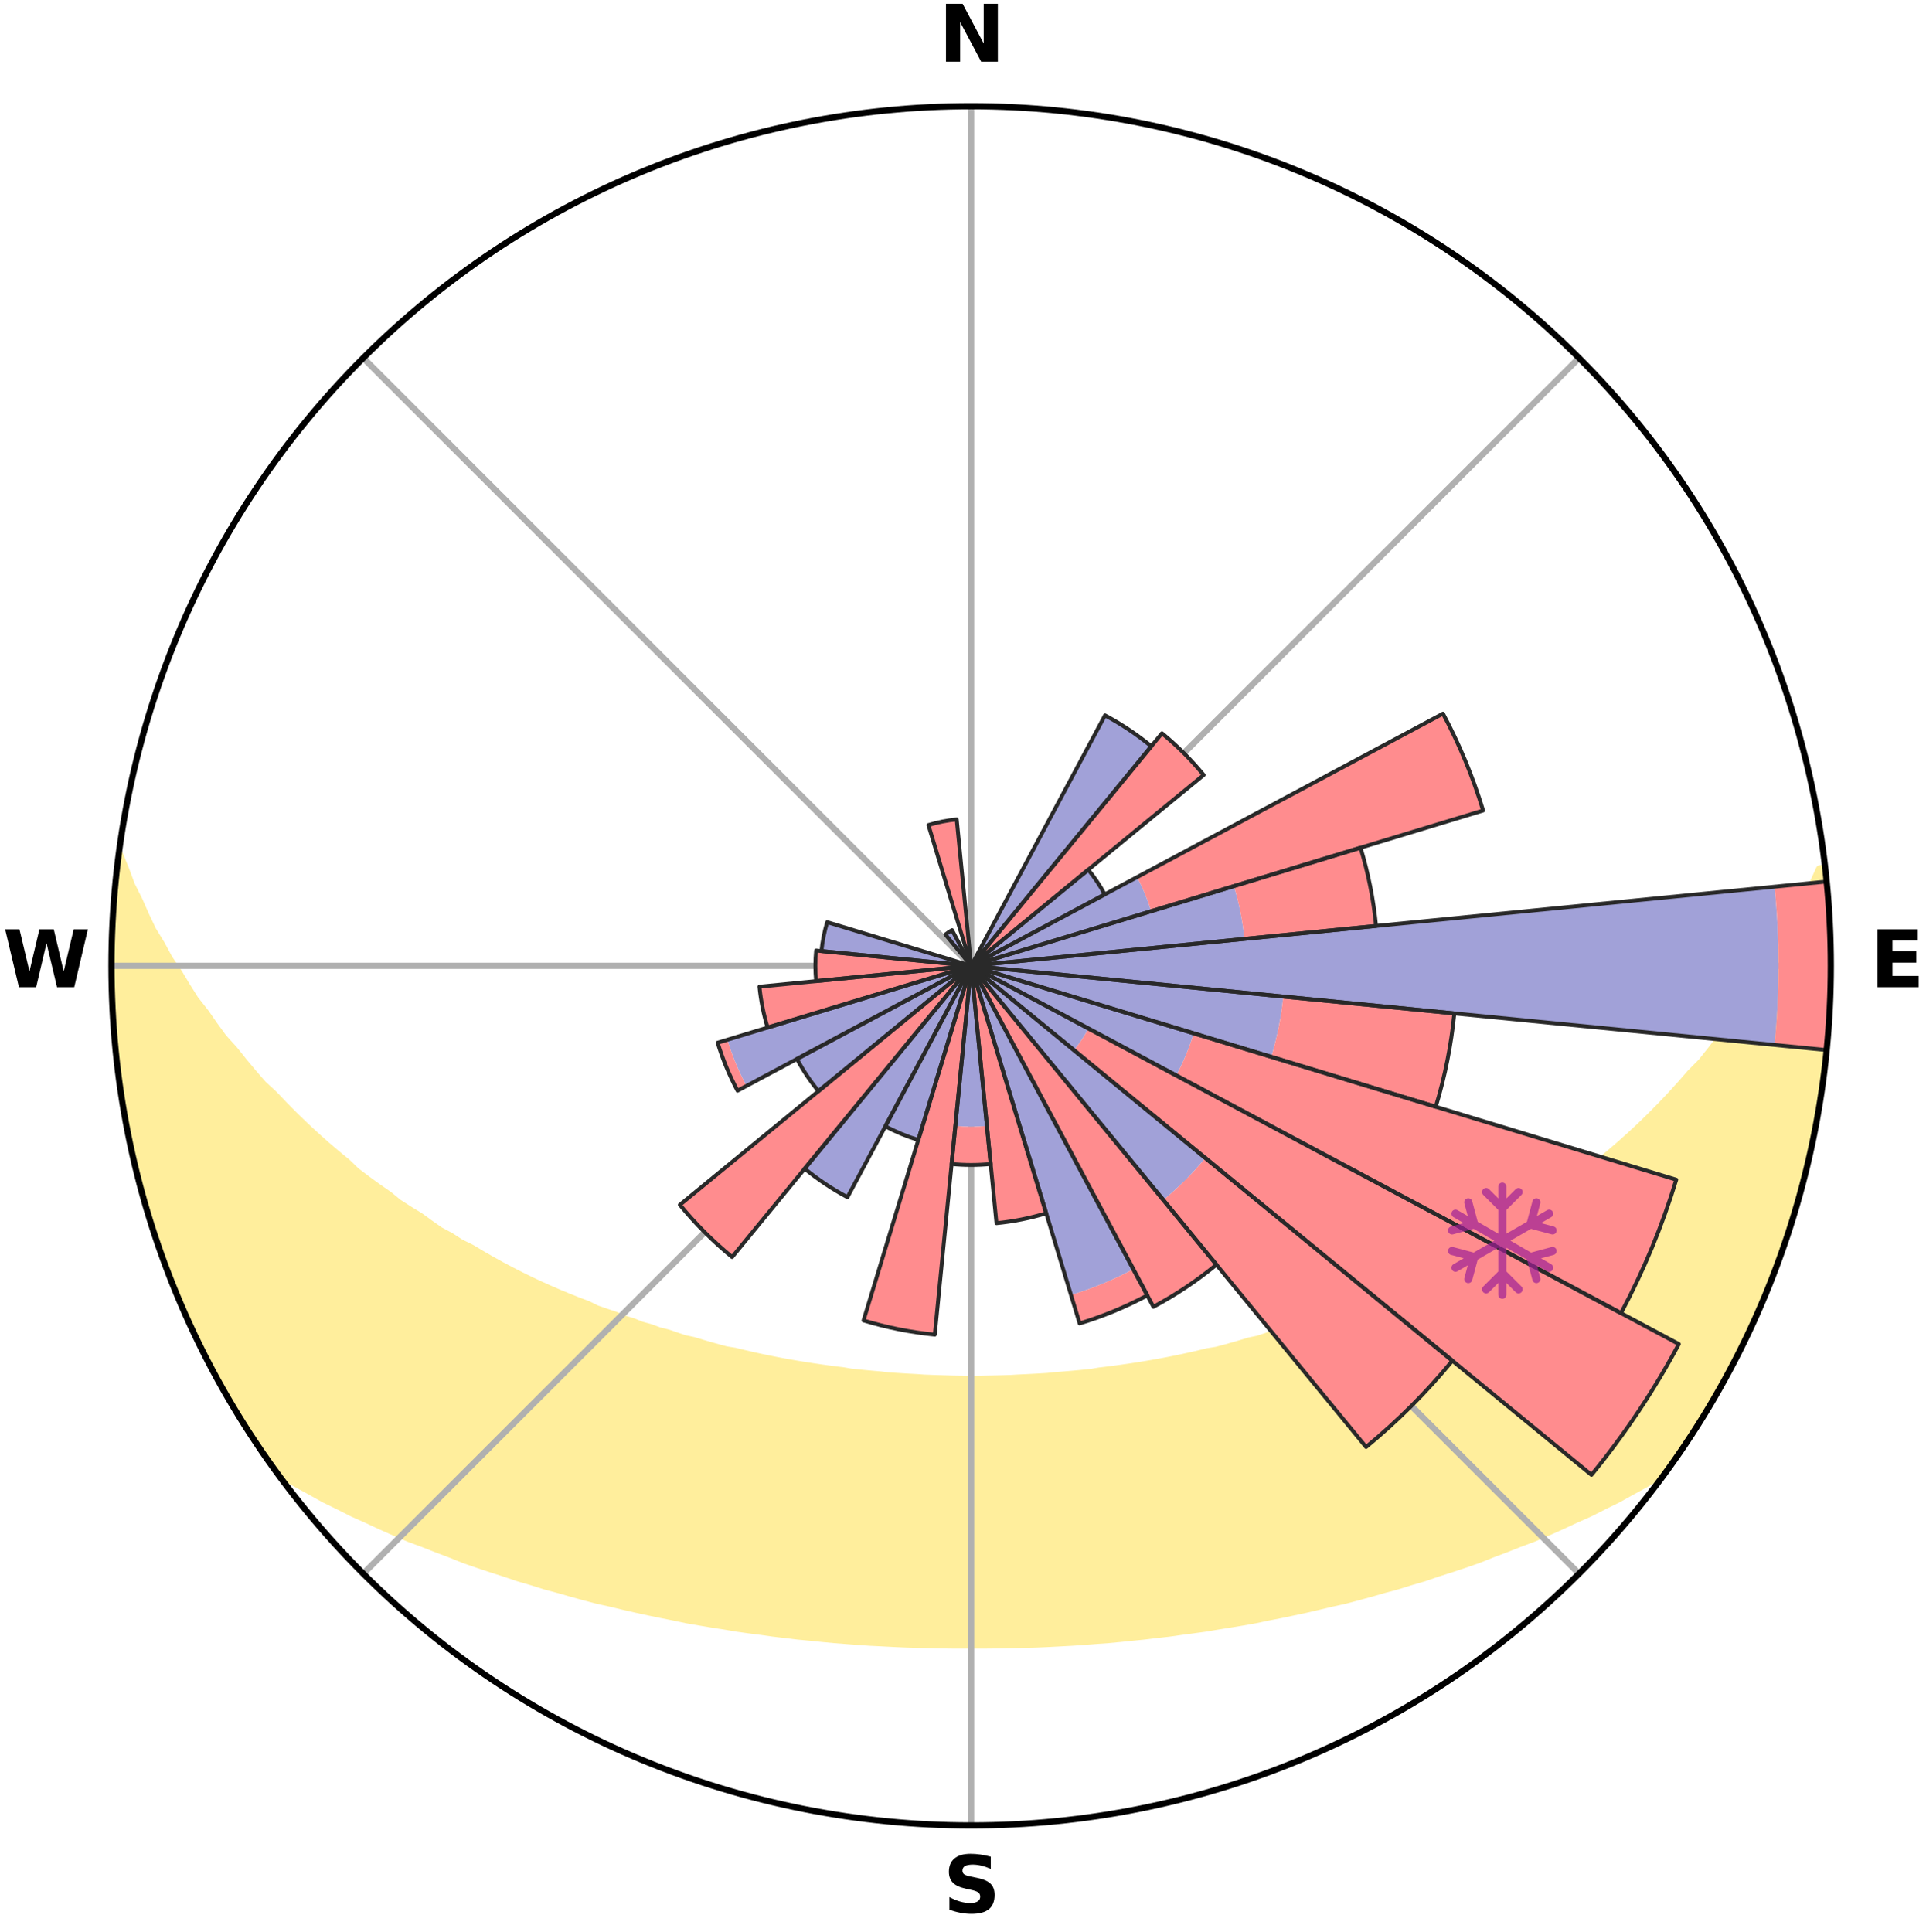 <?xml version="1.0" encoding="utf-8" standalone="no"?>
<!DOCTYPE svg PUBLIC "-//W3C//DTD SVG 1.1//EN"
  "http://www.w3.org/Graphics/SVG/1.1/DTD/svg11.dtd">
<svg xmlns:xlink="http://www.w3.org/1999/xlink" width="248.41pt" height="249.158pt" viewBox="0 0 248.41 249.158" xmlns="http://www.w3.org/2000/svg" version="1.1">
 <title>Ski Rose for Niederalpl</title>
 <defs>
  <style type="text/css">*{stroke-linejoin: round; stroke-linecap: butt}</style>
 </defs>
 <g id="figure_1">
  <g id="patch_1">
   <path d="M 0 249.158 
L 248.41 249.158 
L 248.41 0 
L 0 0 
z
" style="fill: #ffffff"/>
  </g>
  <g id="axes_1">
   <g id="patch_2">
    <path d="M 236.135 124.579 
C 236.135 110.018 233.267 95.599 227.695 82.147 
C 222.122 68.695 213.955 56.471 203.659 46.175 
C 193.363 35.879 181.139 27.711 167.687 22.139 
C 154.235 16.567 139.815 13.699 125.255 13.699 
C 110.694 13.699 96.275 16.567 82.823 22.139 
C 69.371 27.711 57.147 35.879 46.851 46.175 
C 36.555 56.471 28.387 68.695 22.815 82.147 
C 17.243 95.599 14.375 110.018 14.375 124.579 
C 14.375 139.14 17.243 153.559 22.815 167.011 
C 28.387 180.463 36.555 192.687 46.851 202.983 
C 57.147 213.279 69.371 221.447 82.823 227.019 
C 96.275 232.591 110.694 235.459 125.255 235.459 
C 139.815 235.459 154.235 232.591 167.687 227.019 
C 181.139 221.447 193.363 213.279 203.659 202.983 
C 213.955 192.687 222.122 180.463 227.695 167.011 
C 233.267 153.559 236.135 139.14 236.135 124.579 
M 125.255 124.579 
C 125.255 124.579 125.255 124.579 125.255 124.579 
C 125.255 124.579 125.255 124.579 125.255 124.579 
C 125.255 124.579 125.255 124.579 125.255 124.579 
C 125.255 124.579 125.255 124.579 125.255 124.579 
C 125.255 124.579 125.255 124.579 125.255 124.579 
C 125.255 124.579 125.255 124.579 125.255 124.579 
C 125.255 124.579 125.255 124.579 125.255 124.579 
C 125.255 124.579 125.255 124.579 125.255 124.579 
C 125.255 124.579 125.255 124.579 125.255 124.579 
C 125.255 124.579 125.255 124.579 125.255 124.579 
C 125.255 124.579 125.255 124.579 125.255 124.579 
C 125.255 124.579 125.255 124.579 125.255 124.579 
C 125.255 124.579 125.255 124.579 125.255 124.579 
C 125.255 124.579 125.255 124.579 125.255 124.579 
C 125.255 124.579 125.255 124.579 125.255 124.579 
C 125.255 124.579 125.255 124.579 125.255 124.579 
z
" style="fill: #ffffff"/>
   </g>
   <g id="PolyCollection_1">
    <defs>
     <path id="mf3134b58b7" d="M 235.252 -137.112 
L 234.714 -137.05 
L 233.803 -135.031 
L 233.006 -133.059 
L 232.154 -131.117 
L 231.052 -129.198 
L 230.107 -127.325 
L 228.918 -125.484 
L 227.896 -123.683 
L 226.841 -121.919 
L 225.549 -120.2 
L 224.432 -118.513 
L 223.082 -116.88 
L 221.911 -115.272 
L 220.714 -113.703 
L 219.494 -112.172 
L 218.049 -110.711 
L 216.787 -109.262 
L 215.505 -107.852 
L 214.205 -106.482 
L 212.889 -105.151 
L 211.557 -103.86 
L 210.21 -102.608 
L 208.851 -101.396 
L 207.48 -100.223 
L 206.099 -99.089 
L 204.709 -97.994 
L 203.311 -96.938 
L 201.907 -95.92 
L 200.677 -94.87 
L 199.261 -93.925 
L 197.842 -93.017 
L 196.592 -92.069 
L 195.168 -91.232 
L 193.91 -90.349 
L 192.485 -89.581 
L 191.223 -88.761 
L 189.958 -87.972 
L 188.538 -87.302 
L 187.274 -86.574 
L 186.01 -85.874 
L 184.747 -85.202 
L 183.486 -84.558 
L 182.227 -83.941 
L 180.971 -83.351 
L 179.719 -82.787 
L 178.472 -82.248 
L 177.23 -81.734 
L 175.993 -81.244 
L 174.879 -80.675 
L 173.652 -80.231 
L 172.433 -79.809 
L 171.221 -79.408 
L 170.119 -78.925 
L 168.921 -78.564 
L 167.826 -78.12 
L 166.643 -77.798 
L 165.557 -77.391 
L 164.391 -77.104 
L 163.314 -76.732 
L 162.242 -76.377 
L 161.1 -76.137 
L 160.038 -75.814 
L 158.981 -75.507 
L 157.929 -75.214 
L 156.881 -74.936 
L 155.781 -74.764 
L 154.746 -74.512 
L 153.716 -74.274 
L 152.691 -74.047 
L 151.671 -73.833 
L 150.657 -73.631 
L 149.647 -73.439 
L 148.643 -73.259 
L 147.644 -73.089 
L 146.649 -72.928 
L 145.66 -72.777 
L 144.676 -72.636 
L 143.696 -72.502 
L 142.721 -72.377 
L 141.751 -72.26 
L 140.801 -72.095 
L 139.837 -71.996 
L 138.878 -71.904 
L 137.922 -71.818 
L 136.969 -71.739 
L 136.02 -71.666 
L 135.081 -71.562 
L 134.137 -71.504 
L 133.195 -71.451 
L 132.256 -71.404 
L 131.318 -71.361 
L 130.385 -71.304 
L 129.45 -71.275 
L 128.517 -71.251 
L 127.584 -71.231 
L 126.652 -71.211 
L 125.721 -71.204 
L 124.789 -71.204 
L 123.857 -71.214 
L 122.925 -71.228 
L 121.994 -71.258 
L 121.06 -71.284 
L 120.126 -71.316 
L 119.19 -71.352 
L 118.256 -71.419 
L 117.318 -71.469 
L 116.377 -71.524 
L 115.433 -71.585 
L 114.486 -71.651 
L 113.546 -71.765 
L 112.595 -71.847 
L 111.64 -71.934 
L 110.681 -72.029 
L 109.719 -72.13 
L 108.77 -72.296 
L 107.801 -72.415 
L 106.828 -72.542 
L 105.85 -72.677 
L 104.867 -72.821 
L 103.879 -72.973 
L 102.887 -73.135 
L 101.889 -73.307 
L 100.886 -73.489 
L 99.879 -73.682 
L 98.866 -73.886 
L 97.848 -74.101 
L 96.825 -74.329 
L 95.797 -74.569 
L 94.764 -74.822 
L 93.667 -74.995 
L 92.621 -75.274 
L 91.57 -75.568 
L 90.515 -75.876 
L 89.456 -76.2 
L 88.317 -76.441 
L 87.246 -76.796 
L 86.172 -77.168 
L 85.008 -77.457 
L 83.925 -77.864 
L 82.744 -78.187 
L 81.652 -78.631 
L 80.457 -78.992 
L 79.357 -79.475 
L 78.148 -79.877 
L 76.932 -80.299 
L 75.823 -80.845 
L 74.595 -81.312 
L 73.362 -81.802 
L 72.122 -82.316 
L 70.878 -82.854 
L 69.628 -83.418 
L 68.375 -84.007 
L 67.119 -84.624 
L 65.861 -85.267 
L 64.6 -85.938 
L 63.339 -86.637 
L 62.078 -87.365 
L 60.817 -88.122 
L 59.399 -88.822 
L 58.139 -89.641 
L 56.717 -90.407 
L 55.462 -91.289 
L 54.211 -92.203 
L 52.794 -93.072 
L 51.378 -93.978 
L 50.143 -94.992 
L 48.737 -95.97 
L 47.335 -96.986 
L 45.94 -98.041 
L 44.741 -99.193 
L 43.365 -100.322 
L 41.998 -101.49 
L 40.644 -102.697 
L 39.302 -103.944 
L 37.974 -105.229 
L 36.661 -106.555 
L 35.365 -107.919 
L 33.887 -109.289 
L 32.627 -110.736 
L 31.388 -112.221 
L 30.171 -113.746 
L 28.774 -115.289 
L 27.605 -116.894 
L 26.462 -118.537 
L 25.143 -120.208 
L 24.058 -121.929 
L 23.004 -123.687 
L 21.78 -125.482 
L 20.796 -127.314 
L 19.649 -129.19 
L 18.746 -131.093 
L 17.89 -133.029 
L 16.896 -135.013 
L 16.161 -137.009 
L 15.325 -139.052 
L 15.325 -139.052 
L 15.325 -139.052 
L 15.19 -137.119 
L 14.914 -135.204 
L 14.771 -133.274 
L 14.585 -131.348 
L 14.583 -129.411 
L 14.439 -127.481 
L 14.427 -125.546 
L 14.447 -123.612 
L 14.499 -121.679 
L 14.487 -119.743 
L 14.603 -117.811 
L 14.75 -115.882 
L 14.928 -113.956 
L 15.135 -112.033 
L 15.46 -110.124 
L 15.643 -108.197 
L 15.944 -106.287 
L 16.275 -104.381 
L 16.636 -102.48 
L 17.026 -100.585 
L 17.447 -98.697 
L 17.99 -96.838 
L 18.472 -94.965 
L 18.984 -93.1 
L 19.527 -91.243 
L 20.192 -89.426 
L 20.796 -87.588 
L 21.431 -85.761 
L 22.097 -83.944 
L 22.856 -82.164 
L 23.584 -80.372 
L 24.432 -78.631 
L 25.201 -76.856 
L 26.029 -75.107 
L 26.969 -73.415 
L 27.857 -71.696 
L 28.795 -70.004 
L 29.769 -68.334 
L 30.727 -66.653 
L 31.751 -65.011 
L 32.797 -63.382 
L 33.876 -61.776 
L 34.989 -60.193 
L 36.435 -58.856 
L 38.239 -57.81 
L 40.061 -56.813 
L 41.842 -55.819 
L 43.691 -54.917 
L 45.486 -54.006 
L 47.337 -53.181 
L 49.135 -52.344 
L 50.931 -51.542 
L 52.726 -50.773 
L 54.568 -50.091 
L 56.354 -49.387 
L 58.134 -48.713 
L 59.863 -48.015 
L 61.633 -47.4 
L 63.396 -46.812 
L 65.152 -46.251 
L 66.865 -45.67 
L 68.606 -45.161 
L 70.304 -44.624 
L 72.029 -44.164 
L 73.717 -43.681 
L 75.395 -43.215 
L 77.071 -42.778 
L 78.763 -42.405 
L 80.42 -42.004 
L 82.074 -41.629 
L 83.718 -41.268 
L 85.357 -40.932 
L 86.987 -40.608 
L 88.595 -40.267 
L 90.215 -39.985 
L 91.825 -39.714 
L 93.432 -39.465 
L 95.019 -39.195 
L 96.61 -38.97 
L 98.198 -38.767 
L 99.77 -38.545 
L 101.345 -38.363 
L 102.908 -38.172 
L 104.475 -38.024 
L 106.03 -37.862 
L 107.582 -37.715 
L 109.134 -37.597 
L 110.679 -37.477 
L 112.221 -37.371 
L 113.764 -37.296 
L 115.301 -37.215 
L 116.836 -37.148 
L 118.37 -37.098 
L 119.902 -37.055 
L 121.432 -37.024 
L 122.962 -37.007 
L 124.491 -37.005 
L 126.019 -37.004 
L 127.548 -37.01 
L 129.077 -37.029 
L 130.608 -37.059 
L 132.139 -37.102 
L 133.674 -37.143 
L 135.209 -37.211 
L 136.746 -37.292 
L 138.288 -37.375 
L 139.83 -37.481 
L 141.375 -37.602 
L 142.928 -37.711 
L 144.48 -37.858 
L 146.036 -38.02 
L 147.6 -38.176 
L 149.163 -38.367 
L 150.74 -38.541 
L 152.312 -38.763 
L 153.898 -38.974 
L 155.492 -39.191 
L 157.079 -39.461 
L 158.683 -39.718 
L 160.296 -39.982 
L 161.913 -40.271 
L 163.521 -40.612 
L 165.154 -40.929 
L 166.79 -41.272 
L 168.437 -41.626 
L 170.087 -42.008 
L 171.748 -42.402 
L 173.441 -42.775 
L 175.112 -43.219 
L 176.795 -43.678 
L 178.478 -44.167 
L 180.204 -44.628 
L 181.905 -45.158 
L 183.647 -45.667 
L 185.355 -46.255 
L 187.111 -46.815 
L 188.874 -47.403 
L 190.644 -48.018 
L 192.378 -48.71 
L 194.158 -49.384 
L 195.944 -50.089 
L 197.781 -50.776 
L 199.576 -51.544 
L 201.372 -52.346 
L 203.17 -53.183 
L 205.026 -54.004 
L 206.82 -54.915 
L 208.666 -55.821 
L 210.446 -56.815 
L 212.273 -57.808 
L 214.072 -58.857 
L 215.503 -60.206 
L 216.605 -61.796 
L 217.693 -63.395 
L 218.759 -65.01 
L 219.779 -66.655 
L 220.747 -68.33 
L 221.735 -69.993 
L 222.675 -71.684 
L 223.559 -73.405 
L 224.475 -75.11 
L 225.285 -76.867 
L 226.104 -78.62 
L 226.918 -80.375 
L 227.686 -82.151 
L 228.406 -83.947 
L 229.079 -85.761 
L 229.704 -87.592 
L 230.39 -89.401 
L 230.977 -91.245 
L 231.465 -93.118 
L 232.072 -94.956 
L 232.47 -96.851 
L 232.965 -98.72 
L 233.45 -100.593 
L 233.893 -102.476 
L 234.122 -104.402 
L 234.483 -106.301 
L 234.795 -108.208 
L 235.078 -110.121 
L 235.323 -112.038 
L 235.527 -113.961 
L 235.697 -115.887 
L 235.831 -117.816 
L 235.928 -119.747 
L 235.988 -121.679 
L 236.018 -123.612 
L 236.008 -125.546 
L 235.963 -127.478 
L 235.89 -129.41 
L 235.778 -131.339 
L 235.633 -133.266 
L 235.457 -135.19 
L 235.252 -137.112 
z
" style="stroke: #ffee9c"/>
    </defs>
    <g clip-path="url(#p7f737dd608)">
     <use xlink:href="#mf3134b58b7" x="0" y="249.158" style="fill: #ffee9c; stroke: #ffee9c"/>
    </g>
   </g>
   <g id="matplotlib.axis_1">
    <g id="xtick_1">
     <g id="line2d_1">
      <path d="M 125.255 124.579 
L 125.255 13.699 
" clip-path="url(#p7f737dd608)" style="fill: none; stroke: #b0b0b0; stroke-width: 0.8; stroke-linecap: square"/>
     </g>
     <g id="text_1">
      <!-- N -->
      <g transform="translate(121.07 7.958) scale(0.1 -0.1)">
       <defs>
        <path id="DejaVuSans-Bold-4e" d="M 588 4666 
L 1931 4666 
L 3628 1466 
L 3628 4666 
L 4769 4666 
L 4769 0 
L 3425 0 
L 1728 3200 
L 1728 0 
L 588 0 
L 588 4666 
z
" transform="scale(0.016)"/>
       </defs>
       <use xlink:href="#DejaVuSans-Bold-4e"/>
      </g>
     </g>
    </g>
    <g id="xtick_2">
     <g id="line2d_2">
      <path d="M 125.255 124.579 
L 203.659 46.175 
" clip-path="url(#p7f737dd608)" style="fill: none; stroke: #b0b0b0; stroke-width: 0.8; stroke-linecap: square"/>
     </g>
    </g>
    <g id="xtick_3">
     <g id="line2d_3">
      <path d="M 125.255 124.579 
L 236.135 124.579 
" clip-path="url(#p7f737dd608)" style="fill: none; stroke: #b0b0b0; stroke-width: 0.8; stroke-linecap: square"/>
     </g>
     <g id="text_2">
      <!-- E -->
      <g transform="translate(241.219 127.338) scale(0.1 -0.1)">
       <defs>
        <path id="DejaVuSans-Bold-45" d="M 588 4666 
L 3834 4666 
L 3834 3756 
L 1791 3756 
L 1791 2888 
L 3713 2888 
L 3713 1978 
L 1791 1978 
L 1791 909 
L 3903 909 
L 3903 0 
L 588 0 
L 588 4666 
z
" transform="scale(0.016)"/>
       </defs>
       <use xlink:href="#DejaVuSans-Bold-45"/>
      </g>
     </g>
    </g>
    <g id="xtick_4">
     <g id="line2d_4">
      <path d="M 125.255 124.579 
L 203.659 202.983 
" clip-path="url(#p7f737dd608)" style="fill: none; stroke: #b0b0b0; stroke-width: 0.8; stroke-linecap: square"/>
     </g>
    </g>
    <g id="xtick_5">
     <g id="line2d_5">
      <path d="M 125.255 124.579 
L 125.255 235.459 
" clip-path="url(#p7f737dd608)" style="fill: none; stroke: #b0b0b0; stroke-width: 0.8; stroke-linecap: square"/>
     </g>
     <g id="text_3">
      <!-- S -->
      <g transform="translate(121.654 246.718) scale(0.1 -0.1)">
       <defs>
        <path id="DejaVuSans-Bold-53" d="M 3834 4519 
L 3834 3531 
Q 3450 3703 3084 3790 
Q 2719 3878 2394 3878 
Q 1963 3878 1756 3759 
Q 1550 3641 1550 3391 
Q 1550 3203 1689 3098 
Q 1828 2994 2194 2919 
L 2706 2816 
Q 3484 2659 3812 2340 
Q 4141 2022 4141 1434 
Q 4141 663 3683 286 
Q 3225 -91 2284 -91 
Q 1841 -91 1394 -6 
Q 947 78 500 244 
L 500 1259 
Q 947 1022 1364 901 
Q 1781 781 2169 781 
Q 2563 781 2772 912 
Q 2981 1044 2981 1288 
Q 2981 1506 2839 1625 
Q 2697 1744 2272 1838 
L 1806 1941 
Q 1106 2091 782 2419 
Q 459 2747 459 3303 
Q 459 4000 909 4375 
Q 1359 4750 2203 4750 
Q 2588 4750 2994 4692 
Q 3400 4634 3834 4519 
z
" transform="scale(0.016)"/>
       </defs>
       <use xlink:href="#DejaVuSans-Bold-53"/>
      </g>
     </g>
    </g>
    <g id="xtick_6">
     <g id="line2d_6">
      <path d="M 125.255 124.579 
L 46.851 202.983 
" clip-path="url(#p7f737dd608)" style="fill: none; stroke: #b0b0b0; stroke-width: 0.8; stroke-linecap: square"/>
     </g>
    </g>
    <g id="xtick_7">
     <g id="line2d_7">
      <path d="M 125.255 124.579 
L 14.375 124.579 
" clip-path="url(#p7f737dd608)" style="fill: none; stroke: #b0b0b0; stroke-width: 0.8; stroke-linecap: square"/>
     </g>
     <g id="text_4">
      <!-- W -->
      <g transform="translate(0.36 127.338) scale(0.1 -0.1)">
       <defs>
        <path id="DejaVuSans-Bold-57" d="M 191 4666 
L 1344 4666 
L 2150 1275 
L 2950 4666 
L 4109 4666 
L 4909 1275 
L 5716 4666 
L 6859 4666 
L 5759 0 
L 4372 0 
L 3525 3547 
L 2688 0 
L 1300 0 
L 191 4666 
z
" transform="scale(0.016)"/>
       </defs>
       <use xlink:href="#DejaVuSans-Bold-57"/>
      </g>
     </g>
    </g>
    <g id="xtick_8">
     <g id="line2d_8">
      <path d="M 125.255 124.579 
L 46.851 46.175 
" clip-path="url(#p7f737dd608)" style="fill: none; stroke: #b0b0b0; stroke-width: 0.8; stroke-linecap: square"/>
     </g>
    </g>
   </g>
   <g id="matplotlib.axis_2"/>
   <g id="patch_3">
    <path d="M 125.255 124.579 
C 125.255 124.579 125.255 124.579 125.255 124.579 
C 125.255 124.579 125.255 124.579 125.255 124.579 
L 125.255 124.579 
C 125.255 124.579 125.255 124.579 125.255 124.579 
C 125.255 124.579 125.255 124.579 125.255 124.579 
z
" clip-path="url(#p7f737dd608)" style="fill: #d9d9d9"/>
   </g>
   <g id="patch_4">
    <path d="M 125.255 124.579 
C 125.255 124.579 125.255 124.579 125.255 124.579 
C 125.255 124.579 125.255 124.579 125.255 124.579 
L 125.255 124.579 
C 125.255 124.579 125.255 124.579 125.255 124.579 
C 125.255 124.579 125.255 124.579 125.255 124.579 
z
" clip-path="url(#p7f737dd608)" style="fill: #d9d9d9"/>
   </g>
   <g id="patch_5">
    <path d="M 125.255 124.579 
C 125.255 124.579 125.255 124.579 125.255 124.579 
C 125.255 124.579 125.255 124.579 125.255 124.579 
L 125.255 124.579 
C 125.255 124.579 125.255 124.579 125.255 124.579 
C 125.255 124.579 125.255 124.579 125.255 124.579 
z
" clip-path="url(#p7f737dd608)" style="fill: #d9d9d9"/>
   </g>
   <g id="patch_6">
    <path d="M 125.255 124.579 
C 125.255 124.579 125.255 124.579 125.255 124.579 
C 125.255 124.579 125.255 124.579 125.255 124.579 
L 125.255 124.579 
C 125.255 124.579 125.255 124.579 125.255 124.579 
C 125.255 124.579 125.255 124.579 125.255 124.579 
z
" clip-path="url(#p7f737dd608)" style="fill: #d9d9d9"/>
   </g>
   <g id="patch_7">
    <path d="M 125.255 124.579 
C 125.255 124.579 125.255 124.579 125.255 124.579 
C 125.255 124.579 125.255 124.579 125.255 124.579 
L 125.255 124.579 
C 125.255 124.579 125.255 124.579 125.255 124.579 
C 125.255 124.579 125.255 124.579 125.255 124.579 
z
" clip-path="url(#p7f737dd608)" style="fill: #d9d9d9"/>
   </g>
   <g id="patch_8">
    <path d="M 125.255 124.579 
C 125.255 124.579 125.255 124.579 125.255 124.579 
C 125.255 124.579 125.255 124.579 125.255 124.579 
L 125.255 124.579 
C 125.255 124.579 125.255 124.579 125.255 124.579 
C 125.255 124.579 125.255 124.579 125.255 124.579 
z
" clip-path="url(#p7f737dd608)" style="fill: #d9d9d9"/>
   </g>
   <g id="patch_9">
    <path d="M 125.255 124.579 
C 125.255 124.579 125.255 124.579 125.255 124.579 
C 125.255 124.579 125.255 124.579 125.255 124.579 
L 125.255 124.579 
C 125.255 124.579 125.255 124.579 125.255 124.579 
C 125.255 124.579 125.255 124.579 125.255 124.579 
z
" clip-path="url(#p7f737dd608)" style="fill: #d9d9d9"/>
   </g>
   <g id="patch_10">
    <path d="M 125.255 124.579 
C 125.255 124.579 125.255 124.579 125.255 124.579 
C 125.255 124.579 125.255 124.579 125.255 124.579 
L 125.255 124.579 
C 125.255 124.579 125.255 124.579 125.255 124.579 
C 125.255 124.579 125.255 124.579 125.255 124.579 
z
" clip-path="url(#p7f737dd608)" style="fill: #d9d9d9"/>
   </g>
   <g id="patch_11">
    <path d="M 125.255 124.579 
C 125.255 124.579 125.255 124.579 125.255 124.579 
C 125.255 124.579 125.255 124.579 125.255 124.579 
L 125.255 124.579 
C 125.255 124.579 125.255 124.579 125.255 124.579 
C 125.255 124.579 125.255 124.579 125.255 124.579 
z
" clip-path="url(#p7f737dd608)" style="fill: #d9d9d9"/>
   </g>
   <g id="patch_12">
    <path d="M 125.255 124.579 
C 125.255 124.579 125.255 124.579 125.255 124.579 
C 125.255 124.579 125.255 124.579 125.255 124.579 
L 125.255 124.579 
C 125.255 124.579 125.255 124.579 125.255 124.579 
C 125.255 124.579 125.255 124.579 125.255 124.579 
z
" clip-path="url(#p7f737dd608)" style="fill: #d9d9d9"/>
   </g>
   <g id="patch_13">
    <path d="M 125.255 124.579 
C 125.255 124.579 125.255 124.579 125.255 124.579 
C 125.255 124.579 125.255 124.579 125.255 124.579 
L 125.255 124.579 
C 125.255 124.579 125.255 124.579 125.255 124.579 
C 125.255 124.579 125.255 124.579 125.255 124.579 
z
" clip-path="url(#p7f737dd608)" style="fill: #d9d9d9"/>
   </g>
   <g id="patch_14">
    <path d="M 125.255 124.579 
C 125.255 124.579 125.255 124.579 125.255 124.579 
C 125.255 124.579 125.255 124.579 125.255 124.579 
L 125.255 124.579 
C 125.255 124.579 125.255 124.579 125.255 124.579 
C 125.255 124.579 125.255 124.579 125.255 124.579 
z
" clip-path="url(#p7f737dd608)" style="fill: #d9d9d9"/>
   </g>
   <g id="patch_15">
    <path d="M 125.255 124.579 
C 125.255 124.579 125.255 124.579 125.255 124.579 
C 125.255 124.579 125.255 124.579 125.255 124.579 
L 125.255 124.579 
C 125.255 124.579 125.255 124.579 125.255 124.579 
C 125.255 124.579 125.255 124.579 125.255 124.579 
z
" clip-path="url(#p7f737dd608)" style="fill: #d9d9d9"/>
   </g>
   <g id="patch_16">
    <path d="M 125.255 124.579 
C 125.255 124.579 125.255 124.579 125.255 124.579 
C 125.255 124.579 125.255 124.579 125.255 124.579 
L 125.255 124.579 
C 125.255 124.579 125.255 124.579 125.255 124.579 
C 125.255 124.579 125.255 124.579 125.255 124.579 
z
" clip-path="url(#p7f737dd608)" style="fill: #d9d9d9"/>
   </g>
   <g id="patch_17">
    <path d="M 125.255 124.579 
C 125.255 124.579 125.255 124.579 125.255 124.579 
C 125.255 124.579 125.255 124.579 125.255 124.579 
L 125.255 124.579 
C 125.255 124.579 125.255 124.579 125.255 124.579 
C 125.255 124.579 125.255 124.579 125.255 124.579 
z
" clip-path="url(#p7f737dd608)" style="fill: #d9d9d9"/>
   </g>
   <g id="patch_18">
    <path d="M 125.255 124.579 
C 125.255 124.579 125.255 124.579 125.255 124.579 
C 125.255 124.579 125.255 124.579 125.255 124.579 
L 125.255 124.579 
C 125.255 124.579 125.255 124.579 125.255 124.579 
C 125.255 124.579 125.255 124.579 125.255 124.579 
z
" clip-path="url(#p7f737dd608)" style="fill: #d9d9d9"/>
   </g>
   <g id="patch_19">
    <path d="M 125.255 124.579 
C 125.255 124.579 125.255 124.579 125.255 124.579 
C 125.255 124.579 125.255 124.579 125.255 124.579 
L 125.255 124.579 
C 125.255 124.579 125.255 124.579 125.255 124.579 
C 125.255 124.579 125.255 124.579 125.255 124.579 
z
" clip-path="url(#p7f737dd608)" style="fill: #d9d9d9"/>
   </g>
   <g id="patch_20">
    <path d="M 125.255 124.579 
C 125.255 124.579 125.255 124.579 125.255 124.579 
C 125.255 124.579 125.255 124.579 125.255 124.579 
L 125.255 124.579 
C 125.255 124.579 125.255 124.579 125.255 124.579 
C 125.255 124.579 125.255 124.579 125.255 124.579 
z
" clip-path="url(#p7f737dd608)" style="fill: #d9d9d9"/>
   </g>
   <g id="patch_21">
    <path d="M 125.255 124.579 
C 125.255 124.579 125.255 124.579 125.255 124.579 
C 125.255 124.579 125.255 124.579 125.255 124.579 
L 125.255 124.579 
C 125.255 124.579 125.255 124.579 125.255 124.579 
C 125.255 124.579 125.255 124.579 125.255 124.579 
z
" clip-path="url(#p7f737dd608)" style="fill: #d9d9d9"/>
   </g>
   <g id="patch_22">
    <path d="M 125.255 124.579 
C 125.255 124.579 125.255 124.579 125.255 124.579 
C 125.255 124.579 125.255 124.579 125.255 124.579 
L 125.255 124.579 
C 125.255 124.579 125.255 124.579 125.255 124.579 
C 125.255 124.579 125.255 124.579 125.255 124.579 
z
" clip-path="url(#p7f737dd608)" style="fill: #d9d9d9"/>
   </g>
   <g id="patch_23">
    <path d="M 125.255 124.579 
C 125.255 124.579 125.255 124.579 125.255 124.579 
C 125.255 124.579 125.255 124.579 125.255 124.579 
L 125.255 124.579 
C 125.255 124.579 125.255 124.579 125.255 124.579 
C 125.255 124.579 125.255 124.579 125.255 124.579 
z
" clip-path="url(#p7f737dd608)" style="fill: #d9d9d9"/>
   </g>
   <g id="patch_24">
    <path d="M 125.255 124.579 
C 125.255 124.579 125.255 124.579 125.255 124.579 
C 125.255 124.579 125.255 124.579 125.255 124.579 
L 125.255 124.579 
C 125.255 124.579 125.255 124.579 125.255 124.579 
C 125.255 124.579 125.255 124.579 125.255 124.579 
z
" clip-path="url(#p7f737dd608)" style="fill: #d9d9d9"/>
   </g>
   <g id="patch_25">
    <path d="M 125.255 124.579 
C 125.255 124.579 125.255 124.579 125.255 124.579 
C 125.255 124.579 125.255 124.579 125.255 124.579 
L 125.255 124.579 
C 125.255 124.579 125.255 124.579 125.255 124.579 
C 125.255 124.579 125.255 124.579 125.255 124.579 
z
" clip-path="url(#p7f737dd608)" style="fill: #d9d9d9"/>
   </g>
   <g id="patch_26">
    <path d="M 125.255 124.579 
C 125.255 124.579 125.255 124.579 125.255 124.579 
C 125.255 124.579 125.255 124.579 125.255 124.579 
L 125.255 124.579 
C 125.255 124.579 125.255 124.579 125.255 124.579 
C 125.255 124.579 125.255 124.579 125.255 124.579 
z
" clip-path="url(#p7f737dd608)" style="fill: #d9d9d9"/>
   </g>
   <g id="patch_27">
    <path d="M 125.255 124.579 
C 125.255 124.579 125.255 124.579 125.255 124.579 
C 125.255 124.579 125.255 124.579 125.255 124.579 
L 125.255 124.579 
C 125.255 124.579 125.255 124.579 125.255 124.579 
C 125.255 124.579 125.255 124.579 125.255 124.579 
z
" clip-path="url(#p7f737dd608)" style="fill: #d9d9d9"/>
   </g>
   <g id="patch_28">
    <path d="M 125.255 124.579 
C 125.255 124.579 125.255 124.579 125.255 124.579 
C 125.255 124.579 125.255 124.579 125.255 124.579 
L 125.255 124.579 
C 125.255 124.579 125.255 124.579 125.255 124.579 
C 125.255 124.579 125.255 124.579 125.255 124.579 
z
" clip-path="url(#p7f737dd608)" style="fill: #d9d9d9"/>
   </g>
   <g id="patch_29">
    <path d="M 125.255 124.579 
C 125.255 124.579 125.255 124.579 125.255 124.579 
C 125.255 124.579 125.255 124.579 125.255 124.579 
L 125.255 124.579 
C 125.255 124.579 125.255 124.579 125.255 124.579 
C 125.255 124.579 125.255 124.579 125.255 124.579 
z
" clip-path="url(#p7f737dd608)" style="fill: #d9d9d9"/>
   </g>
   <g id="patch_30">
    <path d="M 125.255 124.579 
C 125.255 124.579 125.255 124.579 125.255 124.579 
C 125.255 124.579 125.255 124.579 125.255 124.579 
L 125.255 124.579 
C 125.255 124.579 125.255 124.579 125.255 124.579 
C 125.255 124.579 125.255 124.579 125.255 124.579 
z
" clip-path="url(#p7f737dd608)" style="fill: #d9d9d9"/>
   </g>
   <g id="patch_31">
    <path d="M 125.255 124.579 
C 125.255 124.579 125.255 124.579 125.255 124.579 
C 125.255 124.579 125.255 124.579 125.255 124.579 
L 125.255 124.579 
C 125.255 124.579 125.255 124.579 125.255 124.579 
C 125.255 124.579 125.255 124.579 125.255 124.579 
z
" clip-path="url(#p7f737dd608)" style="fill: #d9d9d9"/>
   </g>
   <g id="patch_32">
    <path d="M 125.255 124.579 
C 125.255 124.579 125.255 124.579 125.255 124.579 
C 125.255 124.579 125.255 124.579 125.255 124.579 
L 125.255 124.579 
C 125.255 124.579 125.255 124.579 125.255 124.579 
C 125.255 124.579 125.255 124.579 125.255 124.579 
z
" clip-path="url(#p7f737dd608)" style="fill: #d9d9d9"/>
   </g>
   <g id="patch_33">
    <path d="M 125.255 124.579 
C 125.255 124.579 125.255 124.579 125.255 124.579 
C 125.255 124.579 125.255 124.579 125.255 124.579 
L 125.255 124.579 
C 125.255 124.579 125.255 124.579 125.255 124.579 
C 125.255 124.579 125.255 124.579 125.255 124.579 
z
" clip-path="url(#p7f737dd608)" style="fill: #d9d9d9"/>
   </g>
   <g id="patch_34">
    <path d="M 125.255 124.579 
C 125.255 124.579 125.255 124.579 125.255 124.579 
C 125.255 124.579 125.255 124.579 125.255 124.579 
L 125.255 124.579 
C 125.255 124.579 125.255 124.579 125.255 124.579 
C 125.255 124.579 125.255 124.579 125.255 124.579 
z
" clip-path="url(#p7f737dd608)" style="fill: #d9d9d9"/>
   </g>
   <g id="patch_35">
    <path d="M 125.255 124.579 
C 125.255 124.579 125.255 124.579 125.255 124.579 
C 125.255 124.579 125.255 124.579 125.255 124.579 
L 125.255 124.579 
C 125.255 124.579 125.255 124.579 125.255 124.579 
C 125.255 124.579 125.255 124.579 125.255 124.579 
z
" clip-path="url(#p7f737dd608)" style="fill: #a1a1d8"/>
   </g>
   <g id="patch_36">
    <path d="M 125.255 124.579 
C 125.255 124.579 125.255 124.579 125.255 124.579 
C 125.255 124.579 125.255 124.579 125.255 124.579 
L 125.255 124.579 
C 125.255 124.579 125.255 124.579 125.255 124.579 
C 125.255 124.579 125.255 124.579 125.255 124.579 
z
" clip-path="url(#p7f737dd608)" style="fill: #a1a1d8"/>
   </g>
   <g id="patch_37">
    <path d="M 125.255 124.579 
C 125.255 124.579 125.255 124.579 125.255 124.579 
C 125.255 124.579 125.255 124.579 125.255 124.579 
L 125.255 124.579 
C 125.255 124.579 125.255 124.579 125.255 124.579 
C 125.255 124.579 125.255 124.579 125.255 124.579 
z
" clip-path="url(#p7f737dd608)" style="fill: #a1a1d8"/>
   </g>
   <g id="patch_38">
    <path d="M 125.255 124.579 
C 125.255 124.579 125.255 124.579 125.255 124.579 
C 125.255 124.579 125.255 124.579 125.255 124.579 
L 148.493 96.263 
C 147.566 95.503 146.603 94.788 145.606 94.122 
C 144.609 93.456 143.58 92.839 142.522 92.274 
z
" clip-path="url(#p7f737dd608)" style="fill: #a1a1d8"/>
   </g>
   <g id="patch_39">
    <path d="M 125.255 124.579 
C 125.255 124.579 125.255 124.579 125.255 124.579 
C 125.255 124.579 125.255 124.579 125.255 124.579 
L 125.255 124.579 
C 125.255 124.579 125.255 124.579 125.255 124.579 
C 125.255 124.579 125.255 124.579 125.255 124.579 
z
" clip-path="url(#p7f737dd608)" style="fill: #a1a1d8"/>
   </g>
   <g id="patch_40">
    <path d="M 125.255 124.579 
C 125.255 124.579 125.255 124.579 125.255 124.579 
C 125.255 124.579 125.255 124.579 125.255 124.579 
L 142.488 115.368 
C 142.186 114.804 141.857 114.255 141.502 113.723 
C 141.146 113.191 140.765 112.677 140.359 112.183 
z
" clip-path="url(#p7f737dd608)" style="fill: #a1a1d8"/>
   </g>
   <g id="patch_41">
    <path d="M 125.255 124.579 
C 125.255 124.579 125.255 124.579 125.255 124.579 
C 125.255 124.579 125.255 124.579 125.255 124.579 
L 148.481 117.534 
C 148.25 116.773 147.982 116.025 147.678 115.291 
C 147.374 114.557 147.034 113.838 146.66 113.138 
z
" clip-path="url(#p7f737dd608)" style="fill: #a1a1d8"/>
   </g>
   <g id="patch_42">
    <path d="M 125.255 124.579 
C 125.255 124.579 125.255 124.579 125.255 124.579 
C 125.255 124.579 125.255 124.579 125.255 124.579 
L 160.504 121.107 
C 160.39 119.954 160.22 118.806 159.994 117.669 
C 159.767 116.532 159.486 115.407 159.149 114.297 
z
" clip-path="url(#p7f737dd608)" style="fill: #a1a1d8"/>
   </g>
   <g id="patch_43">
    <path d="M 125.255 124.579 
C 125.255 124.579 125.255 124.579 125.255 124.579 
C 125.255 124.579 125.255 124.579 125.255 124.579 
L 228.885 134.786 
C 229.22 131.394 229.387 127.987 229.387 124.579 
C 229.387 121.171 229.22 117.764 228.885 114.372 
z
" clip-path="url(#p7f737dd608)" style="fill: #a1a1d8"/>
   </g>
   <g id="patch_44">
    <path d="M 125.255 124.579 
C 125.255 124.579 125.255 124.579 125.255 124.579 
C 125.255 124.579 125.255 124.579 125.255 124.579 
L 163.965 136.322 
C 164.349 135.055 164.671 133.769 164.929 132.471 
C 165.188 131.172 165.382 129.862 165.512 128.544 
z
" clip-path="url(#p7f737dd608)" style="fill: #a1a1d8"/>
   </g>
   <g id="patch_45">
    <path d="M 125.255 124.579 
C 125.255 124.579 125.255 124.579 125.255 124.579 
C 125.255 124.579 125.255 124.579 125.255 124.579 
L 151.712 138.721 
C 152.175 137.855 152.595 136.967 152.971 136.059 
C 153.347 135.152 153.678 134.227 153.963 133.288 
z
" clip-path="url(#p7f737dd608)" style="fill: #a1a1d8"/>
   </g>
   <g id="patch_46">
    <path d="M 125.255 124.579 
C 125.255 124.579 125.255 124.579 125.255 124.579 
C 125.255 124.579 125.255 124.579 125.255 124.579 
L 138.521 135.467 
C 138.878 135.032 139.213 134.581 139.525 134.114 
C 139.837 133.647 140.126 133.165 140.391 132.669 
z
" clip-path="url(#p7f737dd608)" style="fill: #a1a1d8"/>
   </g>
   <g id="patch_47">
    <path d="M 125.255 124.579 
C 125.255 124.579 125.255 124.579 125.255 124.579 
C 125.255 124.579 125.255 124.579 125.255 124.579 
L 150.047 154.788 
C 151.036 153.977 151.984 153.117 152.889 152.213 
C 153.793 151.308 154.653 150.36 155.464 149.371 
z
" clip-path="url(#p7f737dd608)" style="fill: #a1a1d8"/>
   </g>
   <g id="patch_48">
    <path d="M 125.255 124.579 
C 125.255 124.579 125.255 124.579 125.255 124.579 
C 125.255 124.579 125.255 124.579 125.255 124.579 
L 125.255 124.579 
C 125.255 124.579 125.255 124.579 125.255 124.579 
C 125.255 124.579 125.255 124.579 125.255 124.579 
z
" clip-path="url(#p7f737dd608)" style="fill: #a1a1d8"/>
   </g>
   <g id="patch_49">
    <path d="M 125.255 124.579 
C 125.255 124.579 125.255 124.579 125.255 124.579 
C 125.255 124.579 125.255 124.579 125.255 124.579 
L 138.136 167.042 
C 139.526 166.621 140.894 166.131 142.236 165.575 
C 143.578 165.02 144.892 164.398 146.173 163.714 
z
" clip-path="url(#p7f737dd608)" style="fill: #a1a1d8"/>
   </g>
   <g id="patch_50">
    <path d="M 125.255 124.579 
C 125.255 124.579 125.255 124.579 125.255 124.579 
C 125.255 124.579 125.255 124.579 125.255 124.579 
L 125.255 124.579 
C 125.255 124.579 125.255 124.579 125.255 124.579 
C 125.255 124.579 125.255 124.579 125.255 124.579 
z
" clip-path="url(#p7f737dd608)" style="fill: #a1a1d8"/>
   </g>
   <g id="patch_51">
    <path d="M 125.255 124.579 
C 125.255 124.579 125.255 124.579 125.255 124.579 
C 125.255 124.579 125.255 124.579 125.255 124.579 
L 123.22 145.237 
C 123.896 145.304 124.575 145.337 125.255 145.337 
C 125.934 145.337 126.613 145.304 127.29 145.237 
z
" clip-path="url(#p7f737dd608)" style="fill: #a1a1d8"/>
   </g>
   <g id="patch_52">
    <path d="M 125.255 124.579 
C 125.255 124.579 125.255 124.579 125.255 124.579 
C 125.255 124.579 125.255 124.579 125.255 124.579 
L 125.255 124.579 
C 125.255 124.579 125.255 124.579 125.255 124.579 
C 125.255 124.579 125.255 124.579 125.255 124.579 
z
" clip-path="url(#p7f737dd608)" style="fill: #a1a1d8"/>
   </g>
   <g id="patch_53">
    <path d="M 125.255 124.579 
C 125.255 124.579 125.255 124.579 125.255 124.579 
C 125.255 124.579 125.255 124.579 125.255 124.579 
L 114.191 145.279 
C 114.868 145.641 115.563 145.97 116.273 146.264 
C 116.983 146.558 117.706 146.817 118.441 147.04 
z
" clip-path="url(#p7f737dd608)" style="fill: #a1a1d8"/>
   </g>
   <g id="patch_54">
    <path d="M 125.255 124.579 
C 125.255 124.579 125.255 124.579 125.255 124.579 
C 125.255 124.579 125.255 124.579 125.255 124.579 
L 103.784 150.741 
C 104.641 151.444 105.531 152.104 106.452 152.72 
C 107.373 153.335 108.324 153.905 109.301 154.427 
z
" clip-path="url(#p7f737dd608)" style="fill: #a1a1d8"/>
   </g>
   <g id="patch_55">
    <path d="M 125.255 124.579 
C 125.255 124.579 125.255 124.579 125.255 124.579 
C 125.255 124.579 125.255 124.579 125.255 124.579 
L 125.255 124.579 
C 125.255 124.579 125.255 124.579 125.255 124.579 
C 125.255 124.579 125.255 124.579 125.255 124.579 
z
" clip-path="url(#p7f737dd608)" style="fill: #a1a1d8"/>
   </g>
   <g id="patch_56">
    <path d="M 125.255 124.579 
C 125.255 124.579 125.255 124.579 125.255 124.579 
C 125.255 124.579 125.255 124.579 125.255 124.579 
L 102.786 136.589 
C 103.179 137.324 103.608 138.04 104.071 138.733 
C 104.535 139.427 105.032 140.097 105.561 140.742 
z
" clip-path="url(#p7f737dd608)" style="fill: #a1a1d8"/>
   </g>
   <g id="patch_57">
    <path d="M 125.255 124.579 
C 125.255 124.579 125.255 124.579 125.255 124.579 
C 125.255 124.579 125.255 124.579 125.255 124.579 
L 93.807 134.119 
C 94.119 135.148 94.482 136.161 94.893 137.155 
C 95.305 138.149 95.765 139.122 96.272 140.071 
z
" clip-path="url(#p7f737dd608)" style="fill: #a1a1d8"/>
   </g>
   <g id="patch_58">
    <path d="M 125.255 124.579 
C 125.255 124.579 125.255 124.579 125.255 124.579 
C 125.255 124.579 125.255 124.579 125.255 124.579 
L 125.255 124.579 
C 125.255 124.579 125.255 124.579 125.255 124.579 
C 125.255 124.579 125.255 124.579 125.255 124.579 
z
" clip-path="url(#p7f737dd608)" style="fill: #a1a1d8"/>
   </g>
   <g id="patch_59">
    <path d="M 125.255 124.579 
C 125.255 124.579 125.255 124.579 125.255 124.579 
C 125.255 124.579 125.255 124.579 125.255 124.579 
L 125.255 124.579 
C 125.255 124.579 125.255 124.579 125.255 124.579 
C 125.255 124.579 125.255 124.579 125.255 124.579 
z
" clip-path="url(#p7f737dd608)" style="fill: #a1a1d8"/>
   </g>
   <g id="patch_60">
    <path d="M 125.255 124.579 
C 125.255 124.579 125.255 124.579 125.255 124.579 
C 125.255 124.579 125.255 124.579 125.255 124.579 
L 106.69 118.948 
C 106.506 119.555 106.352 120.172 106.228 120.794 
C 106.104 121.417 106.011 122.046 105.948 122.678 
z
" clip-path="url(#p7f737dd608)" style="fill: #a1a1d8"/>
   </g>
   <g id="patch_61">
    <path d="M 125.255 124.579 
C 125.255 124.579 125.255 124.579 125.255 124.579 
C 125.255 124.579 125.255 124.579 125.255 124.579 
L 125.255 124.579 
C 125.255 124.579 125.255 124.579 125.255 124.579 
C 125.255 124.579 125.255 124.579 125.255 124.579 
z
" clip-path="url(#p7f737dd608)" style="fill: #a1a1d8"/>
   </g>
   <g id="patch_62">
    <path d="M 125.255 124.579 
C 125.255 124.579 125.255 124.579 125.255 124.579 
C 125.255 124.579 125.255 124.579 125.255 124.579 
L 125.255 124.579 
C 125.255 124.579 125.255 124.579 125.255 124.579 
C 125.255 124.579 125.255 124.579 125.255 124.579 
z
" clip-path="url(#p7f737dd608)" style="fill: #a1a1d8"/>
   </g>
   <g id="patch_63">
    <path d="M 125.255 124.579 
C 125.255 124.579 125.255 124.579 125.255 124.579 
C 125.255 124.579 125.255 124.579 125.255 124.579 
L 125.255 124.579 
C 125.255 124.579 125.255 124.579 125.255 124.579 
C 125.255 124.579 125.255 124.579 125.255 124.579 
z
" clip-path="url(#p7f737dd608)" style="fill: #a1a1d8"/>
   </g>
   <g id="patch_64">
    <path d="M 125.255 124.579 
C 125.255 124.579 125.255 124.579 125.255 124.579 
C 125.255 124.579 125.255 124.579 125.255 124.579 
L 122.793 119.973 
C 122.642 120.054 122.496 120.142 122.353 120.237 
C 122.211 120.332 122.074 120.434 121.942 120.542 
z
" clip-path="url(#p7f737dd608)" style="fill: #a1a1d8"/>
   </g>
   <g id="patch_65">
    <path d="M 125.255 124.579 
C 125.255 124.579 125.255 124.579 125.255 124.579 
C 125.255 124.579 125.255 124.579 125.255 124.579 
L 125.255 124.579 
C 125.255 124.579 125.255 124.579 125.255 124.579 
C 125.255 124.579 125.255 124.579 125.255 124.579 
z
" clip-path="url(#p7f737dd608)" style="fill: #a1a1d8"/>
   </g>
   <g id="patch_66">
    <path d="M 125.255 124.579 
C 125.255 124.579 125.255 124.579 125.255 124.579 
C 125.255 124.579 125.255 124.579 125.255 124.579 
L 125.255 124.579 
C 125.255 124.579 125.255 124.579 125.255 124.579 
C 125.255 124.579 125.255 124.579 125.255 124.579 
z
" clip-path="url(#p7f737dd608)" style="fill: #a1a1d8"/>
   </g>
   <g id="patch_67">
    <path d="M 125.255 124.579 
C 125.255 124.579 125.255 124.579 125.255 124.579 
C 125.255 124.579 125.255 124.579 125.255 124.579 
L 125.255 124.579 
C 125.255 124.579 125.255 124.579 125.255 124.579 
C 125.255 124.579 125.255 124.579 125.255 124.579 
z
" clip-path="url(#p7f737dd608)" style="fill: #ff8c8e"/>
   </g>
   <g id="patch_68">
    <path d="M 125.255 124.579 
C 125.255 124.579 125.255 124.579 125.255 124.579 
C 125.255 124.579 125.255 124.579 125.255 124.579 
L 125.255 124.579 
C 125.255 124.579 125.255 124.579 125.255 124.579 
C 125.255 124.579 125.255 124.579 125.255 124.579 
z
" clip-path="url(#p7f737dd608)" style="fill: #ff8c8e"/>
   </g>
   <g id="patch_69">
    <path d="M 125.255 124.579 
C 125.255 124.579 125.255 124.579 125.255 124.579 
C 125.255 124.579 125.255 124.579 125.255 124.579 
L 125.255 124.579 
C 125.255 124.579 125.255 124.579 125.255 124.579 
C 125.255 124.579 125.255 124.579 125.255 124.579 
z
" clip-path="url(#p7f737dd608)" style="fill: #ff8c8e"/>
   </g>
   <g id="patch_70">
    <path d="M 142.522 92.274 
C 143.58 92.839 144.609 93.456 145.606 94.122 
C 146.603 94.788 147.566 95.503 148.493 96.263 
L 148.493 96.263 
C 147.566 95.503 146.603 94.788 145.606 94.122 
C 144.609 93.456 143.58 92.839 142.522 92.274 
z
" clip-path="url(#p7f737dd608)" style="fill: #ff8c8e"/>
   </g>
   <g id="patch_71">
    <path d="M 125.255 124.579 
C 125.255 124.579 125.255 124.579 125.255 124.579 
C 125.255 124.579 125.255 124.579 125.255 124.579 
L 155.248 99.965 
C 154.442 98.983 153.589 98.041 152.691 97.143 
C 151.793 96.245 150.851 95.392 149.869 94.586 
z
" clip-path="url(#p7f737dd608)" style="fill: #ff8c8e"/>
   </g>
   <g id="patch_72">
    <path d="M 140.359 112.183 
C 140.765 112.677 141.146 113.191 141.502 113.723 
C 141.857 114.255 142.186 114.804 142.488 115.368 
L 142.488 115.368 
C 142.186 114.804 141.857 114.255 141.502 113.723 
C 141.146 113.191 140.765 112.677 140.359 112.183 
z
" clip-path="url(#p7f737dd608)" style="fill: #ff8c8e"/>
   </g>
   <g id="patch_73">
    <path d="M 146.66 113.138 
C 147.034 113.838 147.374 114.557 147.678 115.291 
C 147.982 116.025 148.25 116.773 148.481 117.534 
L 191.289 104.548 
C 190.633 102.386 189.872 100.259 189.008 98.172 
C 188.143 96.085 187.177 94.042 186.112 92.05 
z
" clip-path="url(#p7f737dd608)" style="fill: #ff8c8e"/>
   </g>
   <g id="patch_74">
    <path d="M 159.149 114.297 
C 159.486 115.407 159.767 116.532 159.994 117.669 
C 160.22 118.806 160.39 119.954 160.504 121.107 
L 177.486 119.435 
C 177.317 117.725 177.065 116.025 176.73 114.34 
C 176.395 112.655 175.977 110.988 175.478 109.344 
z
" clip-path="url(#p7f737dd608)" style="fill: #ff8c8e"/>
   </g>
   <g id="patch_75">
    <path d="M 228.885 114.372 
C 229.22 117.764 229.387 121.171 229.387 124.579 
C 229.387 127.987 229.22 131.394 228.885 134.786 
L 235.601 135.447 
C 235.957 131.835 236.135 128.208 236.135 124.579 
C 236.135 120.95 235.957 117.323 235.601 113.711 
z
" clip-path="url(#p7f737dd608)" style="fill: #ff8c8e"/>
   </g>
   <g id="patch_76">
    <path d="M 165.512 128.544 
C 165.382 129.862 165.188 131.172 164.929 132.471 
C 164.671 133.769 164.349 135.055 163.965 136.322 
L 185.182 142.758 
C 185.777 140.796 186.276 138.807 186.676 136.796 
C 187.075 134.786 187.376 132.757 187.577 130.717 
z
" clip-path="url(#p7f737dd608)" style="fill: #ff8c8e"/>
   </g>
   <g id="patch_77">
    <path d="M 153.963 133.288 
C 153.678 134.227 153.347 135.152 152.971 136.059 
C 152.595 136.967 152.175 137.855 151.712 138.721 
L 209.073 169.381 
C 210.539 166.637 211.87 163.823 213.06 160.949 
C 214.251 158.075 215.299 155.145 216.202 152.168 
z
" clip-path="url(#p7f737dd608)" style="fill: #ff8c8e"/>
   </g>
   <g id="patch_78">
    <path d="M 140.391 132.669 
C 140.126 133.165 139.837 133.647 139.525 134.114 
C 139.213 134.581 138.878 135.032 138.521 135.467 
L 205.263 190.24 
C 207.412 187.621 209.431 184.898 211.313 182.081 
C 213.195 179.265 214.938 176.357 216.535 173.369 
z
" clip-path="url(#p7f737dd608)" style="fill: #ff8c8e"/>
   </g>
   <g id="patch_79">
    <path d="M 155.464 149.371 
C 154.653 150.36 153.793 151.308 152.889 152.213 
C 151.984 153.117 151.036 153.977 150.047 154.788 
L 176.193 186.647 
C 178.225 184.98 180.173 183.214 182.032 181.356 
C 183.89 179.497 185.656 177.549 187.323 175.517 
z
" clip-path="url(#p7f737dd608)" style="fill: #ff8c8e"/>
   </g>
   <g id="patch_80">
    <path d="M 125.255 124.579 
C 125.255 124.579 125.255 124.579 125.255 124.579 
C 125.255 124.579 125.255 124.579 125.255 124.579 
L 148.764 168.562 
C 150.204 167.793 151.605 166.953 152.962 166.046 
C 154.32 165.139 155.632 164.166 156.893 163.131 
z
" clip-path="url(#p7f737dd608)" style="fill: #ff8c8e"/>
   </g>
   <g id="patch_81">
    <path d="M 146.173 163.714 
C 144.892 164.398 143.578 165.02 142.236 165.575 
C 140.894 166.131 139.526 166.621 138.136 167.042 
L 139.248 170.707 
C 140.758 170.249 142.244 169.717 143.702 169.114 
C 145.159 168.51 146.586 167.835 147.978 167.091 
z
" clip-path="url(#p7f737dd608)" style="fill: #ff8c8e"/>
   </g>
   <g id="patch_82">
    <path d="M 125.255 124.579 
C 125.255 124.579 125.255 124.579 125.255 124.579 
C 125.255 124.579 125.255 124.579 125.255 124.579 
L 128.524 157.776 
C 129.611 157.669 130.692 157.508 131.763 157.295 
C 132.833 157.082 133.893 156.817 134.938 156.5 
z
" clip-path="url(#p7f737dd608)" style="fill: #ff8c8e"/>
   </g>
   <g id="patch_83">
    <path d="M 127.29 145.237 
C 126.613 145.304 125.934 145.337 125.255 145.337 
C 124.575 145.337 123.896 145.304 123.22 145.237 
L 122.737 150.146 
C 123.574 150.228 124.414 150.269 125.255 150.269 
C 126.096 150.269 126.936 150.228 127.773 150.146 
z
" clip-path="url(#p7f737dd608)" style="fill: #ff8c8e"/>
   </g>
   <g id="patch_84">
    <path d="M 125.255 124.579 
C 125.255 124.579 125.255 124.579 125.255 124.579 
C 125.255 124.579 125.255 124.579 125.255 124.579 
L 111.377 170.327 
C 112.875 170.781 114.394 171.161 115.928 171.467 
C 117.463 171.772 119.012 172.002 120.569 172.155 
z
" clip-path="url(#p7f737dd608)" style="fill: #ff8c8e"/>
   </g>
   <g id="patch_85">
    <path d="M 118.441 147.04 
C 117.706 146.817 116.983 146.558 116.273 146.264 
C 115.563 145.97 114.868 145.641 114.191 145.279 
L 114.191 145.279 
C 114.868 145.641 115.563 145.97 116.273 146.264 
C 116.983 146.558 117.706 146.817 118.441 147.04 
z
" clip-path="url(#p7f737dd608)" style="fill: #ff8c8e"/>
   </g>
   <g id="patch_86">
    <path d="M 109.301 154.427 
C 108.324 153.905 107.373 153.335 106.452 152.72 
C 105.531 152.104 104.641 151.444 103.784 150.741 
L 103.784 150.741 
C 104.641 151.444 105.531 152.104 106.452 152.72 
C 107.373 153.335 108.324 153.905 109.301 154.427 
z
" clip-path="url(#p7f737dd608)" style="fill: #ff8c8e"/>
   </g>
   <g id="patch_87">
    <path d="M 125.255 124.579 
C 125.255 124.579 125.255 124.579 125.255 124.579 
C 125.255 124.579 125.255 124.579 125.255 124.579 
L 87.688 155.409 
C 88.697 156.639 89.766 157.818 90.891 158.943 
C 92.016 160.068 93.195 161.137 94.424 162.146 
z
" clip-path="url(#p7f737dd608)" style="fill: #ff8c8e"/>
   </g>
   <g id="patch_88">
    <path d="M 105.561 140.742 
C 105.032 140.097 104.535 139.427 104.071 138.733 
C 103.608 138.04 103.179 137.324 102.786 136.589 
L 102.786 136.589 
C 103.179 137.324 103.608 138.04 104.071 138.733 
C 104.535 139.427 105.032 140.097 105.561 140.742 
z
" clip-path="url(#p7f737dd608)" style="fill: #ff8c8e"/>
   </g>
   <g id="patch_89">
    <path d="M 96.272 140.071 
C 95.765 139.122 95.305 138.149 94.893 137.155 
C 94.482 136.161 94.119 135.148 93.807 134.119 
L 92.561 134.497 
C 92.885 135.567 93.262 136.62 93.69 137.653 
C 94.118 138.687 94.597 139.698 95.124 140.684 
z
" clip-path="url(#p7f737dd608)" style="fill: #ff8c8e"/>
   </g>
   <g id="patch_90">
    <path d="M 125.255 124.579 
C 125.255 124.579 125.255 124.579 125.255 124.579 
C 125.255 124.579 125.255 124.579 125.255 124.579 
L 97.951 127.268 
C 98.039 128.162 98.171 129.051 98.346 129.931 
C 98.522 130.812 98.74 131.684 99.001 132.543 
z
" clip-path="url(#p7f737dd608)" style="fill: #ff8c8e"/>
   </g>
   <g id="patch_91">
    <path d="M 125.255 124.579 
C 125.255 124.579 125.255 124.579 125.255 124.579 
C 125.255 124.579 125.255 124.579 125.255 124.579 
L 105.261 122.61 
C 105.197 123.264 105.164 123.921 105.164 124.579 
C 105.164 125.237 105.197 125.894 105.261 126.548 
z
" clip-path="url(#p7f737dd608)" style="fill: #ff8c8e"/>
   </g>
   <g id="patch_92">
    <path d="M 105.948 122.678 
C 106.011 122.046 106.104 121.417 106.228 120.794 
C 106.352 120.172 106.506 119.555 106.69 118.948 
L 106.69 118.948 
C 106.506 119.555 106.352 120.172 106.228 120.794 
C 106.104 121.417 106.011 122.046 105.948 122.678 
z
" clip-path="url(#p7f737dd608)" style="fill: #ff8c8e"/>
   </g>
   <g id="patch_93">
    <path d="M 125.255 124.579 
C 125.255 124.579 125.255 124.579 125.255 124.579 
C 125.255 124.579 125.255 124.579 125.255 124.579 
L 125.255 124.579 
C 125.255 124.579 125.255 124.579 125.255 124.579 
C 125.255 124.579 125.255 124.579 125.255 124.579 
z
" clip-path="url(#p7f737dd608)" style="fill: #ff8c8e"/>
   </g>
   <g id="patch_94">
    <path d="M 125.255 124.579 
C 125.255 124.579 125.255 124.579 125.255 124.579 
C 125.255 124.579 125.255 124.579 125.255 124.579 
L 125.255 124.579 
C 125.255 124.579 125.255 124.579 125.255 124.579 
C 125.255 124.579 125.255 124.579 125.255 124.579 
z
" clip-path="url(#p7f737dd608)" style="fill: #ff8c8e"/>
   </g>
   <g id="patch_95">
    <path d="M 125.255 124.579 
C 125.255 124.579 125.255 124.579 125.255 124.579 
C 125.255 124.579 125.255 124.579 125.255 124.579 
L 125.255 124.579 
C 125.255 124.579 125.255 124.579 125.255 124.579 
C 125.255 124.579 125.255 124.579 125.255 124.579 
z
" clip-path="url(#p7f737dd608)" style="fill: #ff8c8e"/>
   </g>
   <g id="patch_96">
    <path d="M 121.942 120.542 
C 122.074 120.434 122.211 120.332 122.353 120.237 
C 122.496 120.142 122.642 120.054 122.793 119.973 
L 122.793 119.973 
C 122.642 120.054 122.496 120.142 122.353 120.237 
C 122.211 120.332 122.074 120.434 121.942 120.542 
z
" clip-path="url(#p7f737dd608)" style="fill: #ff8c8e"/>
   </g>
   <g id="patch_97">
    <path d="M 125.255 124.579 
C 125.255 124.579 125.255 124.579 125.255 124.579 
C 125.255 124.579 125.255 124.579 125.255 124.579 
L 125.255 124.579 
C 125.255 124.579 125.255 124.579 125.255 124.579 
C 125.255 124.579 125.255 124.579 125.255 124.579 
z
" clip-path="url(#p7f737dd608)" style="fill: #ff8c8e"/>
   </g>
   <g id="patch_98">
    <path d="M 125.255 124.579 
C 125.255 124.579 125.255 124.579 125.255 124.579 
C 125.255 124.579 125.255 124.579 125.255 124.579 
L 123.395 105.697 
C 122.777 105.758 122.162 105.849 121.553 105.97 
C 120.944 106.091 120.341 106.242 119.747 106.423 
z
" clip-path="url(#p7f737dd608)" style="fill: #ff8c8e"/>
   </g>
   <g id="patch_99">
    <path d="M 125.255 124.579 
C 125.255 124.579 125.255 124.579 125.255 124.579 
C 125.255 124.579 125.255 124.579 125.255 124.579 
L 125.255 124.579 
C 125.255 124.579 125.255 124.579 125.255 124.579 
C 125.255 124.579 125.255 124.579 125.255 124.579 
z
" clip-path="url(#p7f737dd608)" style="fill: #828282"/>
   </g>
   <g id="patch_100">
    <path d="M 125.255 124.579 
C 125.255 124.579 125.255 124.579 125.255 124.579 
C 125.255 124.579 125.255 124.579 125.255 124.579 
L 125.255 124.579 
C 125.255 124.579 125.255 124.579 125.255 124.579 
C 125.255 124.579 125.255 124.579 125.255 124.579 
z
" clip-path="url(#p7f737dd608)" style="fill: #828282"/>
   </g>
   <g id="patch_101">
    <path d="M 125.255 124.579 
C 125.255 124.579 125.255 124.579 125.255 124.579 
C 125.255 124.579 125.255 124.579 125.255 124.579 
L 125.255 124.579 
C 125.255 124.579 125.255 124.579 125.255 124.579 
C 125.255 124.579 125.255 124.579 125.255 124.579 
z
" clip-path="url(#p7f737dd608)" style="fill: #828282"/>
   </g>
   <g id="patch_102">
    <path d="M 142.522 92.274 
C 143.58 92.839 144.609 93.456 145.606 94.122 
C 146.603 94.788 147.566 95.503 148.493 96.263 
L 148.493 96.263 
C 147.566 95.503 146.603 94.788 145.606 94.122 
C 144.609 93.456 143.58 92.839 142.522 92.274 
z
" clip-path="url(#p7f737dd608)" style="fill: #828282"/>
   </g>
   <g id="patch_103">
    <path d="M 149.869 94.586 
C 150.851 95.392 151.793 96.245 152.691 97.143 
C 153.589 98.041 154.442 98.983 155.248 99.965 
L 155.248 99.965 
C 154.442 98.983 153.589 98.041 152.691 97.143 
C 151.793 96.245 150.851 95.392 149.869 94.586 
z
" clip-path="url(#p7f737dd608)" style="fill: #828282"/>
   </g>
   <g id="patch_104">
    <path d="M 140.359 112.183 
C 140.765 112.677 141.146 113.191 141.502 113.723 
C 141.857 114.255 142.186 114.804 142.488 115.368 
L 142.488 115.368 
C 142.186 114.804 141.857 114.255 141.502 113.723 
C 141.146 113.191 140.765 112.677 140.359 112.183 
z
" clip-path="url(#p7f737dd608)" style="fill: #828282"/>
   </g>
   <g id="patch_105">
    <path d="M 186.112 92.05 
C 187.177 94.042 188.143 96.085 189.008 98.172 
C 189.872 100.259 190.633 102.386 191.289 104.548 
L 191.289 104.548 
C 190.633 102.386 189.872 100.259 189.008 98.172 
C 188.143 96.085 187.177 94.042 186.112 92.05 
z
" clip-path="url(#p7f737dd608)" style="fill: #828282"/>
   </g>
   <g id="patch_106">
    <path d="M 175.478 109.344 
C 175.977 110.988 176.395 112.655 176.73 114.34 
C 177.065 116.025 177.317 117.725 177.486 119.435 
L 177.486 119.435 
C 177.317 117.725 177.065 116.025 176.73 114.34 
C 176.395 112.655 175.977 110.988 175.478 109.344 
z
" clip-path="url(#p7f737dd608)" style="fill: #828282"/>
   </g>
   <g id="patch_107">
    <path d="M 235.601 113.711 
C 235.957 117.323 236.135 120.95 236.135 124.579 
C 236.135 128.208 235.957 131.835 235.601 135.447 
L 235.601 135.447 
C 235.957 131.835 236.135 128.208 236.135 124.579 
C 236.135 120.95 235.957 117.323 235.601 113.711 
z
" clip-path="url(#p7f737dd608)" style="fill: #828282"/>
   </g>
   <g id="patch_108">
    <path d="M 187.577 130.717 
C 187.376 132.757 187.075 134.786 186.676 136.796 
C 186.276 138.807 185.777 140.796 185.182 142.758 
L 185.182 142.758 
C 185.777 140.796 186.276 138.807 186.676 136.796 
C 187.075 134.786 187.376 132.757 187.577 130.717 
z
" clip-path="url(#p7f737dd608)" style="fill: #828282"/>
   </g>
   <g id="patch_109">
    <path d="M 216.202 152.168 
C 215.299 155.145 214.251 158.075 213.06 160.949 
C 211.87 163.823 210.539 166.637 209.073 169.381 
L 209.073 169.381 
C 210.539 166.637 211.87 163.823 213.06 160.949 
C 214.251 158.075 215.299 155.145 216.202 152.168 
z
" clip-path="url(#p7f737dd608)" style="fill: #828282"/>
   </g>
   <g id="patch_110">
    <path d="M 216.535 173.369 
C 214.938 176.357 213.195 179.265 211.313 182.081 
C 209.431 184.898 207.412 187.621 205.263 190.24 
L 205.263 190.24 
C 207.412 187.621 209.431 184.898 211.313 182.081 
C 213.195 179.265 214.938 176.357 216.535 173.369 
z
" clip-path="url(#p7f737dd608)" style="fill: #828282"/>
   </g>
   <g id="patch_111">
    <path d="M 187.323 175.517 
C 185.656 177.549 183.89 179.497 182.032 181.356 
C 180.173 183.214 178.225 184.98 176.193 186.647 
L 176.193 186.647 
C 178.225 184.98 180.173 183.214 182.032 181.356 
C 183.89 179.497 185.656 177.549 187.323 175.517 
z
" clip-path="url(#p7f737dd608)" style="fill: #828282"/>
   </g>
   <g id="patch_112">
    <path d="M 156.893 163.131 
C 155.632 164.166 154.32 165.139 152.962 166.046 
C 151.605 166.953 150.204 167.793 148.764 168.562 
L 148.764 168.562 
C 150.204 167.793 151.605 166.953 152.962 166.046 
C 154.32 165.139 155.632 164.166 156.893 163.131 
z
" clip-path="url(#p7f737dd608)" style="fill: #828282"/>
   </g>
   <g id="patch_113">
    <path d="M 147.978 167.091 
C 146.586 167.835 145.159 168.51 143.702 169.114 
C 142.244 169.717 140.758 170.249 139.248 170.707 
L 139.248 170.707 
C 140.758 170.249 142.244 169.717 143.702 169.114 
C 145.159 168.51 146.586 167.835 147.978 167.091 
z
" clip-path="url(#p7f737dd608)" style="fill: #828282"/>
   </g>
   <g id="patch_114">
    <path d="M 134.938 156.5 
C 133.893 156.817 132.833 157.082 131.763 157.295 
C 130.692 157.508 129.611 157.669 128.524 157.776 
L 128.524 157.776 
C 129.611 157.669 130.692 157.508 131.763 157.295 
C 132.833 157.082 133.893 156.817 134.938 156.5 
z
" clip-path="url(#p7f737dd608)" style="fill: #828282"/>
   </g>
   <g id="patch_115">
    <path d="M 127.773 150.146 
C 126.936 150.228 126.096 150.269 125.255 150.269 
C 124.414 150.269 123.574 150.228 122.737 150.146 
L 122.737 150.146 
C 123.574 150.228 124.414 150.269 125.255 150.269 
C 126.096 150.269 126.936 150.228 127.773 150.146 
z
" clip-path="url(#p7f737dd608)" style="fill: #828282"/>
   </g>
   <g id="patch_116">
    <path d="M 120.569 172.155 
C 119.012 172.002 117.463 171.772 115.928 171.467 
C 114.394 171.161 112.875 170.781 111.377 170.327 
L 111.377 170.327 
C 112.875 170.781 114.394 171.161 115.928 171.467 
C 117.463 171.772 119.012 172.002 120.569 172.155 
z
" clip-path="url(#p7f737dd608)" style="fill: #828282"/>
   </g>
   <g id="patch_117">
    <path d="M 118.441 147.04 
C 117.706 146.817 116.983 146.558 116.273 146.264 
C 115.563 145.97 114.868 145.641 114.191 145.279 
L 114.191 145.279 
C 114.868 145.641 115.563 145.97 116.273 146.264 
C 116.983 146.558 117.706 146.817 118.441 147.04 
z
" clip-path="url(#p7f737dd608)" style="fill: #828282"/>
   </g>
   <g id="patch_118">
    <path d="M 109.301 154.427 
C 108.324 153.905 107.373 153.335 106.452 152.72 
C 105.531 152.104 104.641 151.444 103.784 150.741 
L 103.784 150.741 
C 104.641 151.444 105.531 152.104 106.452 152.72 
C 107.373 153.335 108.324 153.905 109.301 154.427 
z
" clip-path="url(#p7f737dd608)" style="fill: #828282"/>
   </g>
   <g id="patch_119">
    <path d="M 94.424 162.146 
C 93.195 161.137 92.016 160.068 90.891 158.943 
C 89.766 157.818 88.697 156.639 87.688 155.409 
L 87.688 155.409 
C 88.697 156.639 89.766 157.818 90.891 158.943 
C 92.016 160.068 93.195 161.137 94.424 162.146 
z
" clip-path="url(#p7f737dd608)" style="fill: #828282"/>
   </g>
   <g id="patch_120">
    <path d="M 105.561 140.742 
C 105.032 140.097 104.535 139.427 104.071 138.733 
C 103.608 138.04 103.179 137.324 102.786 136.589 
L 102.786 136.589 
C 103.179 137.324 103.608 138.04 104.071 138.733 
C 104.535 139.427 105.032 140.097 105.561 140.742 
z
" clip-path="url(#p7f737dd608)" style="fill: #828282"/>
   </g>
   <g id="patch_121">
    <path d="M 95.124 140.684 
C 94.597 139.698 94.118 138.687 93.69 137.653 
C 93.262 136.62 92.885 135.567 92.561 134.497 
L 92.561 134.497 
C 92.885 135.567 93.262 136.62 93.69 137.653 
C 94.118 138.687 94.597 139.698 95.124 140.684 
z
" clip-path="url(#p7f737dd608)" style="fill: #828282"/>
   </g>
   <g id="patch_122">
    <path d="M 99.001 132.543 
C 98.74 131.684 98.522 130.812 98.346 129.931 
C 98.171 129.051 98.039 128.162 97.951 127.268 
L 97.951 127.268 
C 98.039 128.162 98.171 129.051 98.346 129.931 
C 98.522 130.812 98.74 131.684 99.001 132.543 
z
" clip-path="url(#p7f737dd608)" style="fill: #828282"/>
   </g>
   <g id="patch_123">
    <path d="M 105.261 126.548 
C 105.197 125.894 105.164 125.237 105.164 124.579 
C 105.164 123.921 105.197 123.264 105.261 122.61 
L 105.261 122.61 
C 105.197 123.264 105.164 123.921 105.164 124.579 
C 105.164 125.237 105.197 125.894 105.261 126.548 
z
" clip-path="url(#p7f737dd608)" style="fill: #828282"/>
   </g>
   <g id="patch_124">
    <path d="M 105.948 122.678 
C 106.011 122.046 106.104 121.417 106.228 120.794 
C 106.352 120.172 106.506 119.555 106.69 118.948 
L 106.69 118.948 
C 106.506 119.555 106.352 120.172 106.228 120.794 
C 106.104 121.417 106.011 122.046 105.948 122.678 
z
" clip-path="url(#p7f737dd608)" style="fill: #828282"/>
   </g>
   <g id="patch_125">
    <path d="M 125.255 124.579 
C 125.255 124.579 125.255 124.579 125.255 124.579 
C 125.255 124.579 125.255 124.579 125.255 124.579 
L 125.255 124.579 
C 125.255 124.579 125.255 124.579 125.255 124.579 
C 125.255 124.579 125.255 124.579 125.255 124.579 
z
" clip-path="url(#p7f737dd608)" style="fill: #828282"/>
   </g>
   <g id="patch_126">
    <path d="M 125.255 124.579 
C 125.255 124.579 125.255 124.579 125.255 124.579 
C 125.255 124.579 125.255 124.579 125.255 124.579 
L 125.255 124.579 
C 125.255 124.579 125.255 124.579 125.255 124.579 
C 125.255 124.579 125.255 124.579 125.255 124.579 
z
" clip-path="url(#p7f737dd608)" style="fill: #828282"/>
   </g>
   <g id="patch_127">
    <path d="M 125.255 124.579 
C 125.255 124.579 125.255 124.579 125.255 124.579 
C 125.255 124.579 125.255 124.579 125.255 124.579 
L 125.255 124.579 
C 125.255 124.579 125.255 124.579 125.255 124.579 
C 125.255 124.579 125.255 124.579 125.255 124.579 
z
" clip-path="url(#p7f737dd608)" style="fill: #828282"/>
   </g>
   <g id="patch_128">
    <path d="M 121.942 120.542 
C 122.074 120.434 122.211 120.332 122.353 120.237 
C 122.496 120.142 122.642 120.054 122.793 119.973 
L 122.793 119.973 
C 122.642 120.054 122.496 120.142 122.353 120.237 
C 122.211 120.332 122.074 120.434 121.942 120.542 
z
" clip-path="url(#p7f737dd608)" style="fill: #828282"/>
   </g>
   <g id="patch_129">
    <path d="M 125.255 124.579 
C 125.255 124.579 125.255 124.579 125.255 124.579 
C 125.255 124.579 125.255 124.579 125.255 124.579 
L 125.255 124.579 
C 125.255 124.579 125.255 124.579 125.255 124.579 
C 125.255 124.579 125.255 124.579 125.255 124.579 
z
" clip-path="url(#p7f737dd608)" style="fill: #828282"/>
   </g>
   <g id="patch_130">
    <path d="M 119.747 106.423 
C 120.341 106.242 120.944 106.091 121.553 105.97 
C 122.162 105.849 122.777 105.758 123.395 105.697 
L 123.395 105.697 
C 122.777 105.758 122.162 105.849 121.553 105.97 
C 120.944 106.091 120.341 106.242 119.747 106.423 
z
" clip-path="url(#p7f737dd608)" style="fill: #828282"/>
   </g>
   <g id="patch_131">
    <path d="M 125.255 124.579 
C 125.255 124.579 125.255 124.579 125.255 124.579 
C 125.255 124.579 125.255 124.579 125.255 124.579 
L 125.255 124.579 
C 125.255 124.579 125.255 124.579 125.255 124.579 
C 125.255 124.579 125.255 124.579 125.255 124.579 
L 125.255 124.579 
z
" clip-path="url(#p7f737dd608)" style="fill: none; stroke: #292929; stroke-width: 0.5; stroke-linejoin: miter"/>
   </g>
   <g id="patch_132">
    <path d="M 125.255 124.579 
C 125.255 124.579 125.255 124.579 125.255 124.579 
C 125.255 124.579 125.255 124.579 125.255 124.579 
L 125.255 124.579 
C 125.255 124.579 125.255 124.579 125.255 124.579 
C 125.255 124.579 125.255 124.579 125.255 124.579 
L 125.255 124.579 
z
" clip-path="url(#p7f737dd608)" style="fill: none; stroke: #292929; stroke-width: 0.5; stroke-linejoin: miter"/>
   </g>
   <g id="patch_133">
    <path d="M 125.255 124.579 
C 125.255 124.579 125.255 124.579 125.255 124.579 
C 125.255 124.579 125.255 124.579 125.255 124.579 
L 125.255 124.579 
C 125.255 124.579 125.255 124.579 125.255 124.579 
C 125.255 124.579 125.255 124.579 125.255 124.579 
L 125.255 124.579 
z
" clip-path="url(#p7f737dd608)" style="fill: none; stroke: #292929; stroke-width: 0.5; stroke-linejoin: miter"/>
   </g>
   <g id="patch_134">
    <path d="M 125.255 124.579 
C 125.255 124.579 125.255 124.579 125.255 124.579 
C 125.255 124.579 125.255 124.579 125.255 124.579 
L 148.493 96.263 
C 147.566 95.503 146.603 94.788 145.606 94.122 
C 144.609 93.456 143.58 92.839 142.522 92.274 
L 125.255 124.579 
z
" clip-path="url(#p7f737dd608)" style="fill: none; stroke: #292929; stroke-width: 0.5; stroke-linejoin: miter"/>
   </g>
   <g id="patch_135">
    <path d="M 125.255 124.579 
C 125.255 124.579 125.255 124.579 125.255 124.579 
C 125.255 124.579 125.255 124.579 125.255 124.579 
L 155.248 99.965 
C 154.442 98.983 153.589 98.041 152.691 97.143 
C 151.793 96.245 150.851 95.392 149.869 94.586 
L 125.255 124.579 
z
" clip-path="url(#p7f737dd608)" style="fill: none; stroke: #292929; stroke-width: 0.5; stroke-linejoin: miter"/>
   </g>
   <g id="patch_136">
    <path d="M 125.255 124.579 
C 125.255 124.579 125.255 124.579 125.255 124.579 
C 125.255 124.579 125.255 124.579 125.255 124.579 
L 142.488 115.368 
C 142.186 114.804 141.857 114.255 141.502 113.723 
C 141.146 113.191 140.765 112.677 140.359 112.183 
L 125.255 124.579 
z
" clip-path="url(#p7f737dd608)" style="fill: none; stroke: #292929; stroke-width: 0.5; stroke-linejoin: miter"/>
   </g>
   <g id="patch_137">
    <path d="M 125.255 124.579 
C 125.255 124.579 125.255 124.579 125.255 124.579 
C 125.255 124.579 125.255 124.579 125.255 124.579 
L 191.289 104.548 
C 190.633 102.386 189.872 100.259 189.008 98.172 
C 188.143 96.085 187.177 94.042 186.112 92.05 
L 125.255 124.579 
z
" clip-path="url(#p7f737dd608)" style="fill: none; stroke: #292929; stroke-width: 0.5; stroke-linejoin: miter"/>
   </g>
   <g id="patch_138">
    <path d="M 125.255 124.579 
C 125.255 124.579 125.255 124.579 125.255 124.579 
C 125.255 124.579 125.255 124.579 125.255 124.579 
L 177.486 119.435 
C 177.317 117.725 177.065 116.025 176.73 114.34 
C 176.395 112.655 175.977 110.988 175.478 109.344 
L 125.255 124.579 
z
" clip-path="url(#p7f737dd608)" style="fill: none; stroke: #292929; stroke-width: 0.5; stroke-linejoin: miter"/>
   </g>
   <g id="patch_139">
    <path d="M 125.255 124.579 
C 125.255 124.579 125.255 124.579 125.255 124.579 
C 125.255 124.579 125.255 124.579 125.255 124.579 
L 235.601 135.447 
C 235.957 131.835 236.135 128.208 236.135 124.579 
C 236.135 120.95 235.957 117.323 235.601 113.711 
L 125.255 124.579 
z
" clip-path="url(#p7f737dd608)" style="fill: none; stroke: #292929; stroke-width: 0.5; stroke-linejoin: miter"/>
   </g>
   <g id="patch_140">
    <path d="M 125.255 124.579 
C 125.255 124.579 125.255 124.579 125.255 124.579 
C 125.255 124.579 125.255 124.579 125.255 124.579 
L 185.182 142.758 
C 185.777 140.796 186.276 138.807 186.676 136.796 
C 187.075 134.786 187.376 132.757 187.577 130.717 
L 125.255 124.579 
z
" clip-path="url(#p7f737dd608)" style="fill: none; stroke: #292929; stroke-width: 0.5; stroke-linejoin: miter"/>
   </g>
   <g id="patch_141">
    <path d="M 125.255 124.579 
C 125.255 124.579 125.255 124.579 125.255 124.579 
C 125.255 124.579 125.255 124.579 125.255 124.579 
L 209.073 169.381 
C 210.539 166.637 211.87 163.823 213.06 160.949 
C 214.251 158.075 215.299 155.145 216.202 152.168 
L 125.255 124.579 
z
" clip-path="url(#p7f737dd608)" style="fill: none; stroke: #292929; stroke-width: 0.5; stroke-linejoin: miter"/>
   </g>
   <g id="patch_142">
    <path d="M 125.255 124.579 
C 125.255 124.579 125.255 124.579 125.255 124.579 
C 125.255 124.579 125.255 124.579 125.255 124.579 
L 205.263 190.24 
C 207.412 187.621 209.431 184.898 211.313 182.081 
C 213.195 179.265 214.938 176.357 216.535 173.369 
L 125.255 124.579 
z
" clip-path="url(#p7f737dd608)" style="fill: none; stroke: #292929; stroke-width: 0.5; stroke-linejoin: miter"/>
   </g>
   <g id="patch_143">
    <path d="M 125.255 124.579 
C 125.255 124.579 125.255 124.579 125.255 124.579 
C 125.255 124.579 125.255 124.579 125.255 124.579 
L 176.193 186.647 
C 178.225 184.98 180.173 183.214 182.032 181.356 
C 183.89 179.497 185.656 177.549 187.323 175.517 
L 125.255 124.579 
z
" clip-path="url(#p7f737dd608)" style="fill: none; stroke: #292929; stroke-width: 0.5; stroke-linejoin: miter"/>
   </g>
   <g id="patch_144">
    <path d="M 125.255 124.579 
C 125.255 124.579 125.255 124.579 125.255 124.579 
C 125.255 124.579 125.255 124.579 125.255 124.579 
L 148.764 168.562 
C 150.204 167.793 151.605 166.953 152.962 166.046 
C 154.32 165.139 155.632 164.166 156.893 163.131 
L 125.255 124.579 
z
" clip-path="url(#p7f737dd608)" style="fill: none; stroke: #292929; stroke-width: 0.5; stroke-linejoin: miter"/>
   </g>
   <g id="patch_145">
    <path d="M 125.255 124.579 
C 125.255 124.579 125.255 124.579 125.255 124.579 
C 125.255 124.579 125.255 124.579 125.255 124.579 
L 139.248 170.707 
C 140.758 170.249 142.244 169.717 143.702 169.114 
C 145.159 168.51 146.586 167.835 147.978 167.091 
L 125.255 124.579 
z
" clip-path="url(#p7f737dd608)" style="fill: none; stroke: #292929; stroke-width: 0.5; stroke-linejoin: miter"/>
   </g>
   <g id="patch_146">
    <path d="M 125.255 124.579 
C 125.255 124.579 125.255 124.579 125.255 124.579 
C 125.255 124.579 125.255 124.579 125.255 124.579 
L 128.524 157.776 
C 129.611 157.669 130.692 157.508 131.763 157.295 
C 132.833 157.082 133.893 156.817 134.938 156.5 
L 125.255 124.579 
z
" clip-path="url(#p7f737dd608)" style="fill: none; stroke: #292929; stroke-width: 0.5; stroke-linejoin: miter"/>
   </g>
   <g id="patch_147">
    <path d="M 125.255 124.579 
C 125.255 124.579 125.255 124.579 125.255 124.579 
C 125.255 124.579 125.255 124.579 125.255 124.579 
L 122.737 150.146 
C 123.574 150.228 124.414 150.269 125.255 150.269 
C 126.096 150.269 126.936 150.228 127.773 150.146 
L 125.255 124.579 
z
" clip-path="url(#p7f737dd608)" style="fill: none; stroke: #292929; stroke-width: 0.5; stroke-linejoin: miter"/>
   </g>
   <g id="patch_148">
    <path d="M 125.255 124.579 
C 125.255 124.579 125.255 124.579 125.255 124.579 
C 125.255 124.579 125.255 124.579 125.255 124.579 
L 111.377 170.327 
C 112.875 170.781 114.394 171.161 115.928 171.467 
C 117.463 171.772 119.012 172.002 120.569 172.155 
L 125.255 124.579 
z
" clip-path="url(#p7f737dd608)" style="fill: none; stroke: #292929; stroke-width: 0.5; stroke-linejoin: miter"/>
   </g>
   <g id="patch_149">
    <path d="M 125.255 124.579 
C 125.255 124.579 125.255 124.579 125.255 124.579 
C 125.255 124.579 125.255 124.579 125.255 124.579 
L 114.191 145.279 
C 114.868 145.641 115.563 145.97 116.273 146.264 
C 116.983 146.558 117.706 146.817 118.441 147.04 
L 125.255 124.579 
z
" clip-path="url(#p7f737dd608)" style="fill: none; stroke: #292929; stroke-width: 0.5; stroke-linejoin: miter"/>
   </g>
   <g id="patch_150">
    <path d="M 125.255 124.579 
C 125.255 124.579 125.255 124.579 125.255 124.579 
C 125.255 124.579 125.255 124.579 125.255 124.579 
L 103.784 150.741 
C 104.641 151.444 105.531 152.104 106.452 152.72 
C 107.373 153.335 108.324 153.905 109.301 154.427 
L 125.255 124.579 
z
" clip-path="url(#p7f737dd608)" style="fill: none; stroke: #292929; stroke-width: 0.5; stroke-linejoin: miter"/>
   </g>
   <g id="patch_151">
    <path d="M 125.255 124.579 
C 125.255 124.579 125.255 124.579 125.255 124.579 
C 125.255 124.579 125.255 124.579 125.255 124.579 
L 87.688 155.409 
C 88.697 156.639 89.766 157.818 90.891 158.943 
C 92.016 160.068 93.195 161.137 94.424 162.146 
L 125.255 124.579 
z
" clip-path="url(#p7f737dd608)" style="fill: none; stroke: #292929; stroke-width: 0.5; stroke-linejoin: miter"/>
   </g>
   <g id="patch_152">
    <path d="M 125.255 124.579 
C 125.255 124.579 125.255 124.579 125.255 124.579 
C 125.255 124.579 125.255 124.579 125.255 124.579 
L 102.786 136.589 
C 103.179 137.324 103.608 138.04 104.071 138.733 
C 104.535 139.427 105.032 140.097 105.561 140.742 
L 125.255 124.579 
z
" clip-path="url(#p7f737dd608)" style="fill: none; stroke: #292929; stroke-width: 0.5; stroke-linejoin: miter"/>
   </g>
   <g id="patch_153">
    <path d="M 125.255 124.579 
C 125.255 124.579 125.255 124.579 125.255 124.579 
C 125.255 124.579 125.255 124.579 125.255 124.579 
L 92.561 134.497 
C 92.885 135.567 93.262 136.62 93.69 137.653 
C 94.118 138.687 94.597 139.698 95.124 140.684 
L 125.255 124.579 
z
" clip-path="url(#p7f737dd608)" style="fill: none; stroke: #292929; stroke-width: 0.5; stroke-linejoin: miter"/>
   </g>
   <g id="patch_154">
    <path d="M 125.255 124.579 
C 125.255 124.579 125.255 124.579 125.255 124.579 
C 125.255 124.579 125.255 124.579 125.255 124.579 
L 97.951 127.268 
C 98.039 128.162 98.171 129.051 98.346 129.931 
C 98.522 130.812 98.74 131.684 99.001 132.543 
L 125.255 124.579 
z
" clip-path="url(#p7f737dd608)" style="fill: none; stroke: #292929; stroke-width: 0.5; stroke-linejoin: miter"/>
   </g>
   <g id="patch_155">
    <path d="M 125.255 124.579 
C 125.255 124.579 125.255 124.579 125.255 124.579 
C 125.255 124.579 125.255 124.579 125.255 124.579 
L 105.261 122.61 
C 105.197 123.264 105.164 123.921 105.164 124.579 
C 105.164 125.237 105.197 125.894 105.261 126.548 
L 125.255 124.579 
z
" clip-path="url(#p7f737dd608)" style="fill: none; stroke: #292929; stroke-width: 0.5; stroke-linejoin: miter"/>
   </g>
   <g id="patch_156">
    <path d="M 125.255 124.579 
C 125.255 124.579 125.255 124.579 125.255 124.579 
C 125.255 124.579 125.255 124.579 125.255 124.579 
L 106.69 118.948 
C 106.506 119.555 106.352 120.172 106.228 120.794 
C 106.104 121.417 106.011 122.046 105.948 122.678 
L 125.255 124.579 
z
" clip-path="url(#p7f737dd608)" style="fill: none; stroke: #292929; stroke-width: 0.5; stroke-linejoin: miter"/>
   </g>
   <g id="patch_157">
    <path d="M 125.255 124.579 
C 125.255 124.579 125.255 124.579 125.255 124.579 
C 125.255 124.579 125.255 124.579 125.255 124.579 
L 125.255 124.579 
C 125.255 124.579 125.255 124.579 125.255 124.579 
C 125.255 124.579 125.255 124.579 125.255 124.579 
L 125.255 124.579 
z
" clip-path="url(#p7f737dd608)" style="fill: none; stroke: #292929; stroke-width: 0.5; stroke-linejoin: miter"/>
   </g>
   <g id="patch_158">
    <path d="M 125.255 124.579 
C 125.255 124.579 125.255 124.579 125.255 124.579 
C 125.255 124.579 125.255 124.579 125.255 124.579 
L 125.255 124.579 
C 125.255 124.579 125.255 124.579 125.255 124.579 
C 125.255 124.579 125.255 124.579 125.255 124.579 
L 125.255 124.579 
z
" clip-path="url(#p7f737dd608)" style="fill: none; stroke: #292929; stroke-width: 0.5; stroke-linejoin: miter"/>
   </g>
   <g id="patch_159">
    <path d="M 125.255 124.579 
C 125.255 124.579 125.255 124.579 125.255 124.579 
C 125.255 124.579 125.255 124.579 125.255 124.579 
L 125.255 124.579 
C 125.255 124.579 125.255 124.579 125.255 124.579 
C 125.255 124.579 125.255 124.579 125.255 124.579 
L 125.255 124.579 
z
" clip-path="url(#p7f737dd608)" style="fill: none; stroke: #292929; stroke-width: 0.5; stroke-linejoin: miter"/>
   </g>
   <g id="patch_160">
    <path d="M 125.255 124.579 
C 125.255 124.579 125.255 124.579 125.255 124.579 
C 125.255 124.579 125.255 124.579 125.255 124.579 
L 122.793 119.973 
C 122.642 120.054 122.496 120.142 122.353 120.237 
C 122.211 120.332 122.074 120.434 121.942 120.542 
L 125.255 124.579 
z
" clip-path="url(#p7f737dd608)" style="fill: none; stroke: #292929; stroke-width: 0.5; stroke-linejoin: miter"/>
   </g>
   <g id="patch_161">
    <path d="M 125.255 124.579 
C 125.255 124.579 125.255 124.579 125.255 124.579 
C 125.255 124.579 125.255 124.579 125.255 124.579 
L 125.255 124.579 
C 125.255 124.579 125.255 124.579 125.255 124.579 
C 125.255 124.579 125.255 124.579 125.255 124.579 
L 125.255 124.579 
z
" clip-path="url(#p7f737dd608)" style="fill: none; stroke: #292929; stroke-width: 0.5; stroke-linejoin: miter"/>
   </g>
   <g id="patch_162">
    <path d="M 125.255 124.579 
C 125.255 124.579 125.255 124.579 125.255 124.579 
C 125.255 124.579 125.255 124.579 125.255 124.579 
L 123.395 105.697 
C 122.777 105.758 122.162 105.849 121.553 105.97 
C 120.944 106.091 120.341 106.242 119.747 106.423 
L 125.255 124.579 
z
" clip-path="url(#p7f737dd608)" style="fill: none; stroke: #292929; stroke-width: 0.5; stroke-linejoin: miter"/>
   </g>
   <g id="PathCollection_1">
    <defs>
     <path id="m1a7fff3d6c" d="M 0.194 7.414 
L 0.194 7.414 
C 0.055 7.414 -0.078 7.359 -0.176 7.261 
C -0.274 7.163 -0.33 7.03 -0.33 6.891 
L -0.33 5.365 
L -1.528 6.564 
L -1.528 6.564 
C -1.577 6.613 -1.635 6.651 -1.698 6.678 
C -1.762 6.704 -1.83 6.718 -1.899 6.718 
C -1.968 6.718 -2.036 6.704 -2.1 6.678 
C -2.163 6.651 -2.221 6.613 -2.27 6.564 
L -2.27 6.564 
C -2.318 6.515 -2.357 6.458 -2.383 6.394 
C -2.41 6.33 -2.423 6.262 -2.423 6.193 
C -2.423 6.124 -2.41 6.056 -2.383 5.993 
C -2.357 5.929 -2.318 5.871 -2.27 5.823 
L -0.33 3.884 
L -0.33 0.821 
L -2.981 2.352 
L -3.692 5.001 
L -3.692 5.001 
C -3.728 5.135 -3.815 5.25 -3.935 5.319 
C -4.055 5.389 -4.198 5.408 -4.332 5.372 
L -4.332 5.372 
C -4.466 5.336 -4.581 5.249 -4.65 5.129 
C -4.719 5.009 -4.738 4.866 -4.703 4.732 
L -4.263 3.093 
L -5.586 3.856 
L -5.586 3.856 
C -5.645 3.89 -5.711 3.913 -5.779 3.922 
C -5.847 3.931 -5.916 3.926 -5.983 3.909 
C -6.049 3.891 -6.111 3.86 -6.166 3.818 
C -6.221 3.777 -6.266 3.724 -6.301 3.665 
L -6.301 3.665 
C -6.335 3.605 -6.358 3.54 -6.367 3.471 
C -6.375 3.403 -6.371 3.334 -6.353 3.267 
C -6.335 3.201 -6.304 3.139 -6.263 3.084 
C -6.221 3.03 -6.168 2.984 -6.109 2.95 
L -4.786 2.187 
L -6.425 1.747 
L -6.425 1.747 
C -6.559 1.711 -6.673 1.623 -6.743 1.503 
C -6.812 1.383 -6.831 1.24 -6.795 1.106 
L -6.795 1.106 
C -6.777 1.04 -6.747 0.978 -6.705 0.923 
C -6.663 0.869 -6.611 0.823 -6.551 0.789 
C -6.491 0.754 -6.426 0.732 -6.357 0.723 
C -6.289 0.715 -6.22 0.719 -6.154 0.737 
L -3.505 1.447 
L -0.852 -0.085 
L -3.504 -1.616 
L -6.154 -0.906 
L -6.154 -0.906 
C -6.22 -0.888 -6.289 -0.883 -6.358 -0.892 
C -6.426 -0.901 -6.492 -0.924 -6.551 -0.958 
C -6.611 -0.992 -6.663 -1.038 -6.705 -1.093 
C -6.747 -1.148 -6.778 -1.21 -6.795 -1.276 
L -6.795 -1.276 
C -6.831 -1.41 -6.812 -1.553 -6.743 -1.673 
C -6.673 -1.793 -6.559 -1.881 -6.425 -1.917 
L -4.786 -2.355 
L -6.109 -3.12 
L -6.109 -3.12 
C -6.229 -3.189 -6.316 -3.303 -6.352 -3.437 
C -6.388 -3.571 -6.37 -3.713 -6.301 -3.834 
L -6.301 -3.834 
C -6.266 -3.893 -6.221 -3.945 -6.166 -3.987 
C -6.112 -4.029 -6.049 -4.06 -5.983 -4.078 
C -5.917 -4.096 -5.847 -4.1 -5.779 -4.091 
C -5.711 -4.082 -5.645 -4.06 -5.586 -4.026 
L -4.263 -3.261 
L -4.703 -4.9 
L -4.703 -4.9 
C -4.738 -5.034 -4.719 -5.177 -4.65 -5.297 
C -4.581 -5.417 -4.466 -5.505 -4.332 -5.541 
L -4.332 -5.541 
C -4.198 -5.576 -4.056 -5.558 -3.936 -5.488 
C -3.816 -5.419 -3.728 -5.305 -3.692 -5.171 
L -2.982 -2.522 
L -0.329 -0.99 
L -0.329 -4.052 
L -2.269 -5.992 
L -2.269 -5.992 
C -2.318 -6.04 -2.357 -6.098 -2.383 -6.162 
C -2.41 -6.225 -2.423 -6.293 -2.423 -6.362 
C -2.423 -6.431 -2.41 -6.499 -2.383 -6.563 
C -2.357 -6.626 -2.318 -6.684 -2.269 -6.733 
L -2.269 -6.733 
C -2.221 -6.782 -2.163 -6.82 -2.1 -6.847 
C -2.036 -6.873 -1.968 -6.887 -1.899 -6.887 
C -1.83 -6.887 -1.762 -6.873 -1.698 -6.847 
C -1.635 -6.82 -1.577 -6.782 -1.528 -6.733 
L -0.329 -5.534 
L -0.329 -7.06 
L -0.329 -7.06 
C -0.329 -7.198 -0.274 -7.332 -0.176 -7.43 
C -0.078 -7.528 0.055 -7.583 0.194 -7.583 
L 0.194 -7.583 
C 0.332 -7.583 0.466 -7.528 0.564 -7.43 
C 0.662 -7.332 0.717 -7.198 0.717 -7.06 
L 0.717 -5.534 
L 1.916 -6.733 
L 1.916 -6.733 
C 1.964 -6.782 2.022 -6.82 2.086 -6.847 
C 2.149 -6.873 2.218 -6.887 2.286 -6.887 
C 2.355 -6.887 2.423 -6.873 2.487 -6.847 
C 2.551 -6.82 2.608 -6.782 2.657 -6.733 
L 2.657 -6.733 
C 2.706 -6.684 2.744 -6.626 2.771 -6.563 
C 2.797 -6.499 2.811 -6.431 2.811 -6.362 
C 2.811 -6.293 2.797 -6.225 2.771 -6.162 
C 2.744 -6.098 2.706 -6.04 2.657 -5.992 
L 0.717 -4.052 
L 0.717 -0.991 
L 3.369 -2.523 
L 4.079 -5.171 
L 4.079 -5.171 
C 4.115 -5.305 4.203 -5.419 4.323 -5.488 
C 4.443 -5.558 4.586 -5.576 4.72 -5.541 
L 4.72 -5.541 
C 4.854 -5.505 4.968 -5.417 5.038 -5.297 
C 5.107 -5.177 5.126 -5.034 5.09 -4.9 
L 4.65 -3.263 
L 5.973 -4.026 
L 5.973 -4.026 
C 6.033 -4.06 6.098 -4.082 6.167 -4.091 
C 6.235 -4.1 6.304 -4.096 6.37 -4.078 
C 6.437 -4.06 6.499 -4.029 6.554 -3.987 
C 6.608 -3.945 6.654 -3.893 6.688 -3.833 
L 6.688 -3.833 
C 6.757 -3.713 6.776 -3.571 6.74 -3.437 
C 6.704 -3.303 6.616 -3.189 6.496 -3.12 
L 5.173 -2.355 
L 6.812 -1.917 
L 6.812 -1.917 
C 6.946 -1.881 7.061 -1.793 7.13 -1.673 
C 7.2 -1.553 7.219 -1.41 7.183 -1.276 
L 7.183 -1.276 
C 7.165 -1.21 7.134 -1.147 7.093 -1.093 
C 7.051 -1.038 6.998 -0.992 6.939 -0.958 
C 6.879 -0.923 6.813 -0.901 6.745 -0.892 
C 6.677 -0.883 6.608 -0.888 6.541 -0.906 
L 3.891 -1.616 
L 1.239 -0.085 
L 3.893 1.447 
L 6.541 0.737 
L 6.541 0.737 
C 6.675 0.701 6.818 0.72 6.938 0.789 
C 7.058 0.859 7.145 0.973 7.181 1.106 
L 7.181 1.106 
C 7.217 1.24 7.198 1.383 7.129 1.503 
C 7.06 1.623 6.946 1.711 6.812 1.747 
L 5.173 2.187 
L 6.496 2.95 
L 6.496 2.95 
C 6.556 2.984 6.608 3.03 6.65 3.085 
C 6.691 3.139 6.722 3.201 6.74 3.268 
C 6.758 3.334 6.762 3.404 6.753 3.472 
C 6.744 3.54 6.721 3.606 6.687 3.665 
L 6.687 3.665 
C 6.617 3.785 6.503 3.872 6.369 3.908 
C 6.236 3.944 6.093 3.925 5.973 3.856 
L 4.65 3.091 
L 5.089 4.732 
L 5.089 4.732 
C 5.125 4.866 5.106 5.008 5.037 5.128 
C 4.967 5.248 4.853 5.336 4.72 5.372 
L 4.72 5.372 
C 4.586 5.408 4.443 5.389 4.323 5.319 
C 4.203 5.25 4.115 5.136 4.079 5.002 
L 3.368 2.352 
L 0.717 0.821 
L 0.717 3.884 
L 2.657 5.823 
L 2.657 5.823 
C 2.706 5.871 2.745 5.929 2.771 5.993 
C 2.797 6.056 2.811 6.125 2.811 6.193 
C 2.811 6.262 2.797 6.331 2.771 6.394 
C 2.745 6.458 2.706 6.515 2.657 6.564 
L 2.657 6.564 
C 2.608 6.613 2.551 6.652 2.487 6.678 
C 2.424 6.704 2.355 6.718 2.286 6.718 
C 2.218 6.718 2.149 6.704 2.086 6.678 
C 2.022 6.652 1.965 6.613 1.916 6.564 
L 0.717 5.365 
L 0.717 6.891 
L 0.717 6.891 
C 0.717 7.03 0.662 7.163 0.564 7.261 
C 0.466 7.359 0.333 7.414 0.194 7.414 
L 0.194 7.414 
z
"/>
    </defs>
    <g clip-path="url(#p7f737dd608)">
     <use xlink:href="#m1a7fff3d6c" x="193.574" y="160.12" style="fill: #9e2096; fill-opacity: 0.7"/>
    </g>
   </g>
   <g id="patch_163">
    <path d="M 125.255 13.699 
C 110.694 13.699 96.275 16.567 82.823 22.139 
C 69.371 27.711 57.147 35.879 46.851 46.175 
C 36.555 56.471 28.387 68.695 22.815 82.147 
C 17.243 95.599 14.375 110.018 14.375 124.579 
C 14.375 139.14 17.243 153.559 22.815 167.011 
C 28.387 180.463 36.555 192.687 46.851 202.983 
C 57.147 213.279 69.371 221.447 82.823 227.019 
C 96.275 232.591 110.694 235.459 125.255 235.459 
C 139.815 235.459 154.235 232.591 167.687 227.019 
C 181.139 221.447 193.363 213.279 203.659 202.983 
C 213.955 192.687 222.122 180.463 227.695 167.011 
C 233.267 153.559 236.135 139.14 236.135 124.579 
C 236.135 110.018 233.267 95.599 227.695 82.147 
C 222.122 68.695 213.955 56.471 203.659 46.175 
C 193.363 35.879 181.139 27.711 167.687 22.139 
C 154.235 16.567 139.815 13.699 125.255 13.699 
" style="fill: none; stroke: #000000; stroke-width: 0.8; stroke-linejoin: miter; stroke-linecap: square"/>
   </g>
  </g>
 </g>
 <defs>
  <clipPath id="p7f737dd608">
   <path d="M 236.135 124.579 
C 236.135 110.018 233.267 95.599 227.695 82.147 
C 222.122 68.695 213.955 56.471 203.659 46.175 
C 193.363 35.879 181.139 27.711 167.687 22.139 
C 154.235 16.567 139.815 13.699 125.255 13.699 
C 110.694 13.699 96.275 16.567 82.823 22.139 
C 69.371 27.711 57.147 35.879 46.851 46.175 
C 36.555 56.471 28.387 68.695 22.815 82.147 
C 17.243 95.599 14.375 110.018 14.375 124.579 
C 14.375 139.14 17.243 153.559 22.815 167.011 
C 28.387 180.463 36.555 192.687 46.851 202.983 
C 57.147 213.279 69.371 221.447 82.823 227.019 
C 96.275 232.591 110.694 235.459 125.255 235.459 
C 139.815 235.459 154.235 232.591 167.687 227.019 
C 181.139 221.447 193.363 213.279 203.659 202.983 
C 213.955 192.687 222.122 180.463 227.695 167.011 
C 233.267 153.559 236.135 139.14 236.135 124.579 
M 125.255 124.579 
C 125.255 124.579 125.255 124.579 125.255 124.579 
C 125.255 124.579 125.255 124.579 125.255 124.579 
C 125.255 124.579 125.255 124.579 125.255 124.579 
C 125.255 124.579 125.255 124.579 125.255 124.579 
C 125.255 124.579 125.255 124.579 125.255 124.579 
C 125.255 124.579 125.255 124.579 125.255 124.579 
C 125.255 124.579 125.255 124.579 125.255 124.579 
C 125.255 124.579 125.255 124.579 125.255 124.579 
C 125.255 124.579 125.255 124.579 125.255 124.579 
C 125.255 124.579 125.255 124.579 125.255 124.579 
C 125.255 124.579 125.255 124.579 125.255 124.579 
C 125.255 124.579 125.255 124.579 125.255 124.579 
C 125.255 124.579 125.255 124.579 125.255 124.579 
C 125.255 124.579 125.255 124.579 125.255 124.579 
C 125.255 124.579 125.255 124.579 125.255 124.579 
C 125.255 124.579 125.255 124.579 125.255 124.579 
z
"/>
  </clipPath>
 </defs>
</svg>
